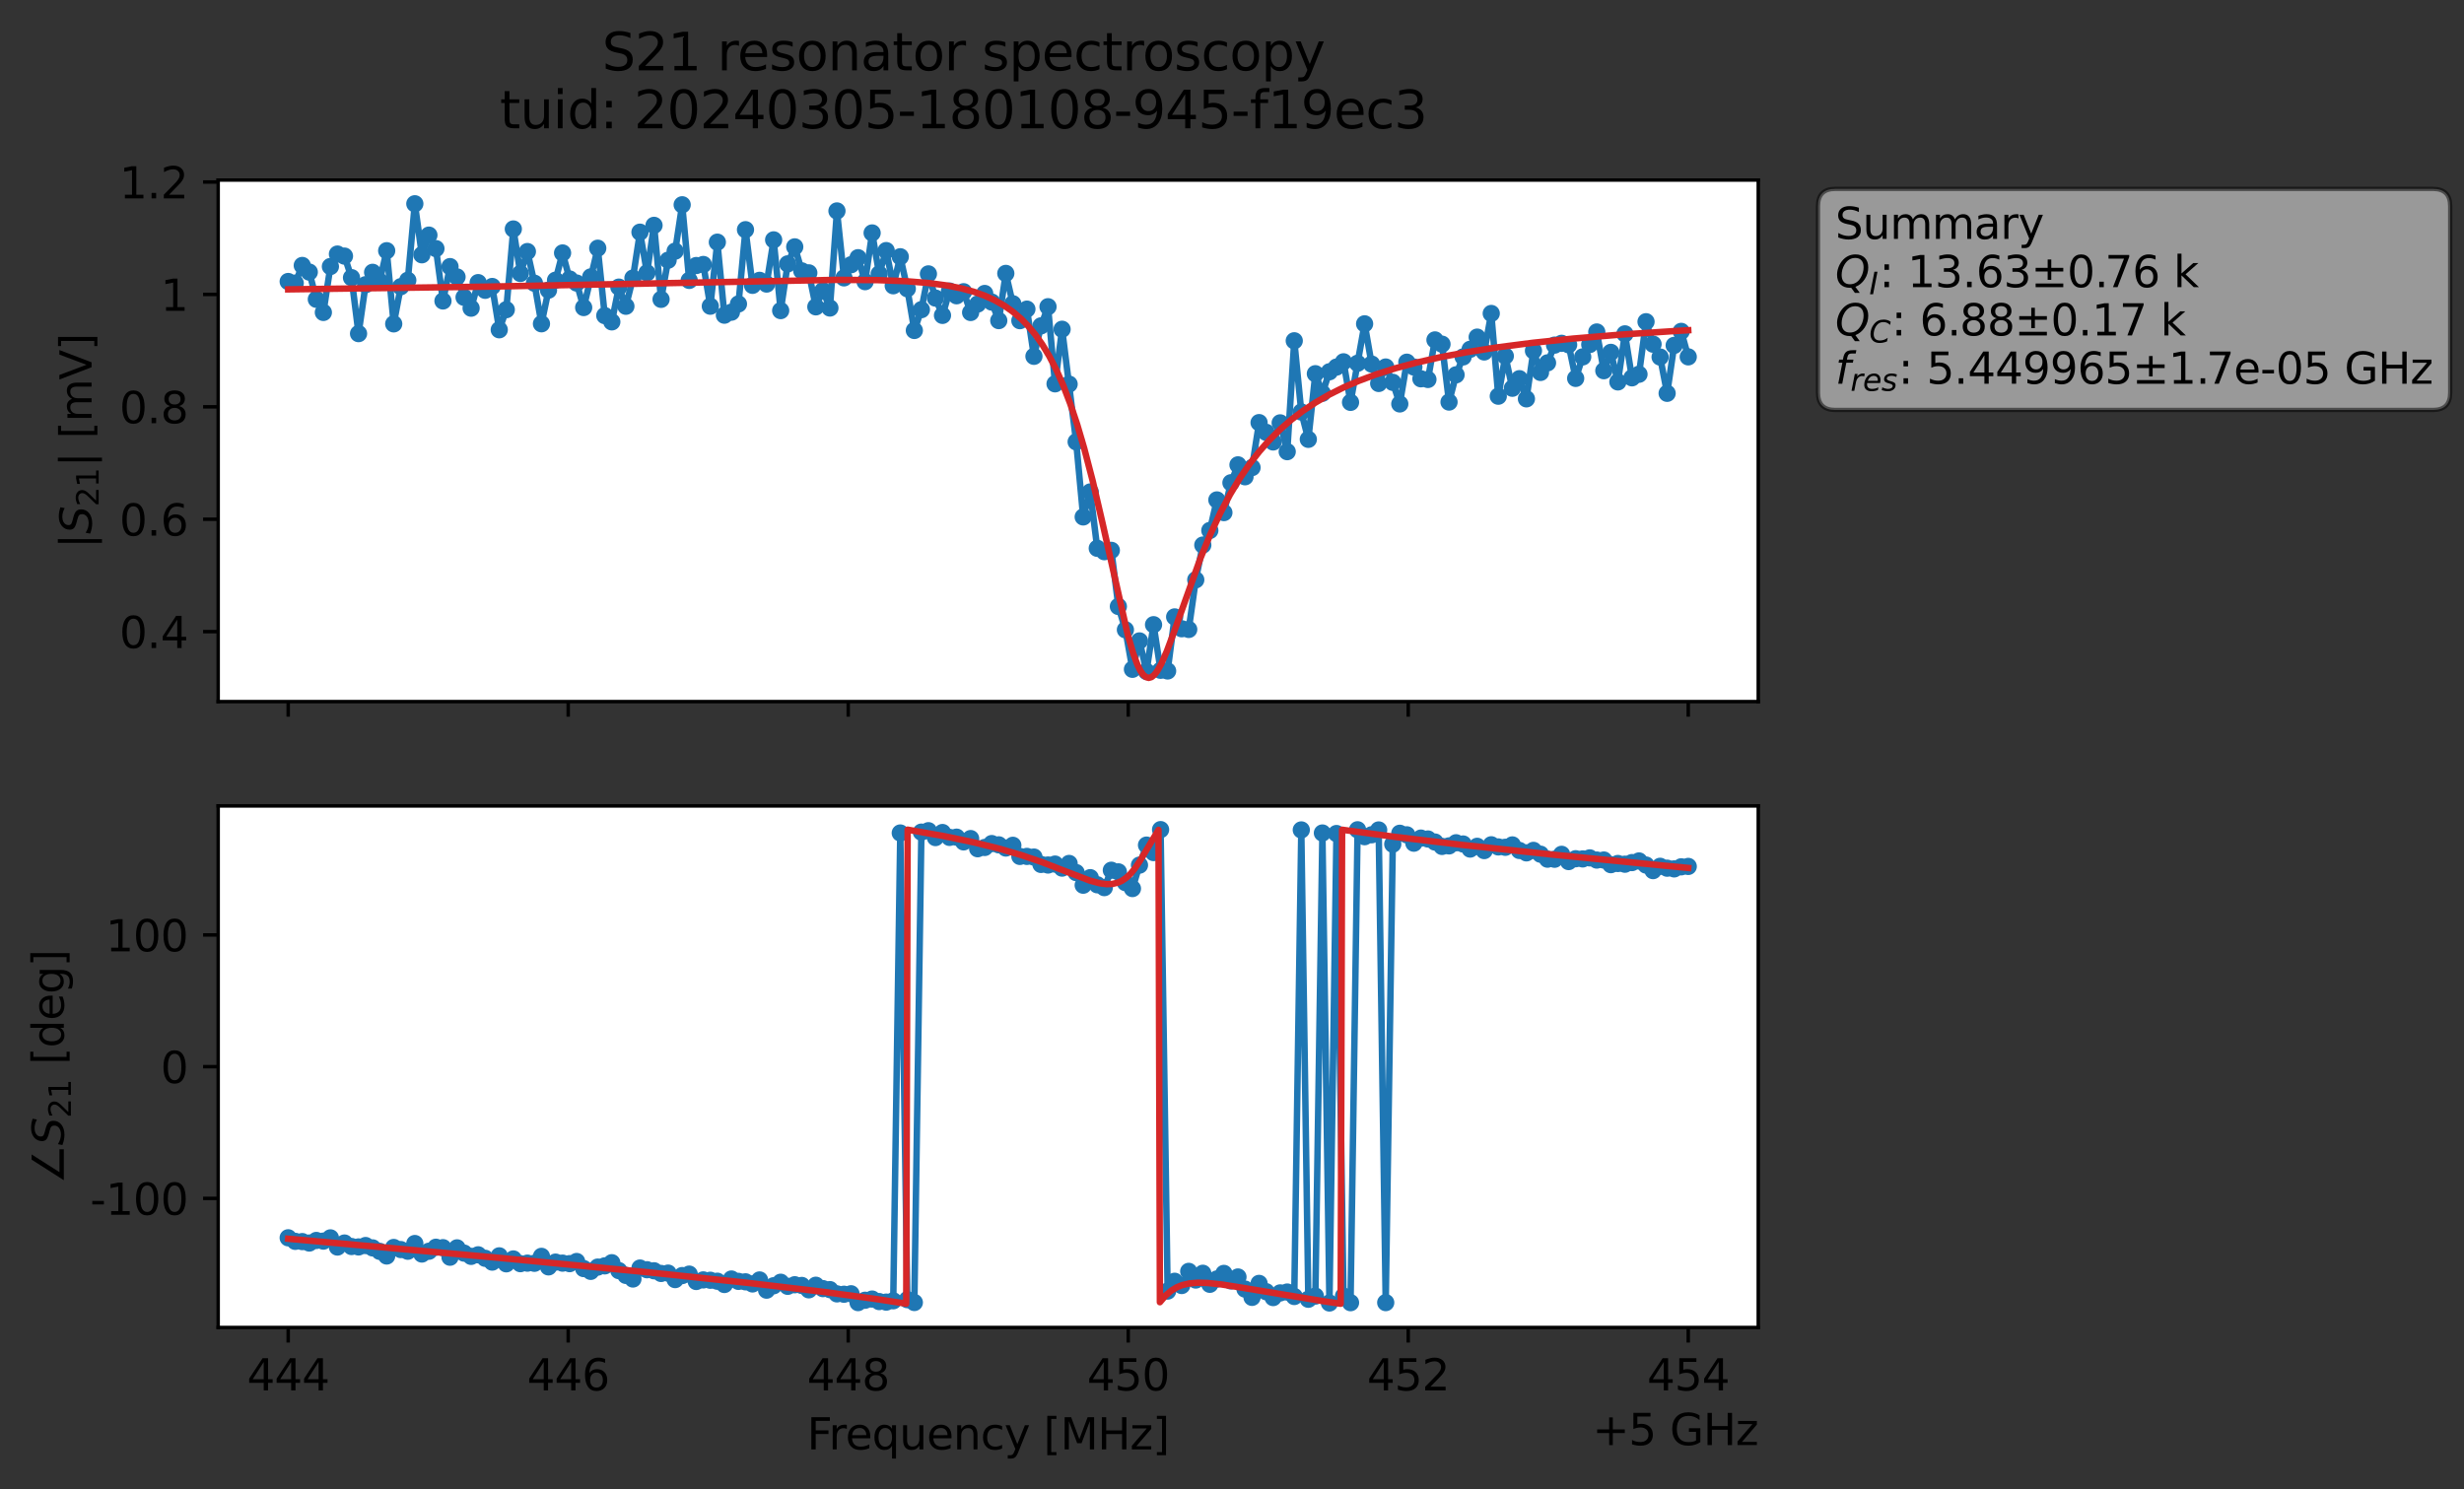 <?xml version="1.0" encoding="utf-8" standalone="no"?>
<!DOCTYPE svg PUBLIC "-//W3C//DTD SVG 1.1//EN"
  "http://www.w3.org/Graphics/SVG/1.1/DTD/svg11.dtd">
<svg xmlns:xlink="http://www.w3.org/1999/xlink" width="571.371pt" height="345.428pt" viewBox="0 0 571.371 345.428" xmlns="http://www.w3.org/2000/svg" version="1.1">
 <rect x="0" y="0" width="571.371" height="345.428" fill="#333333" stroke="none"/>
 <defs>
  <style type="text/css">*{stroke-linejoin: round; stroke-linecap: butt}</style>
 </defs>
 <g id="figure_1">
  <g id="patch_1">
   <path d="M 0 345.428 
L 571.371 345.428 
L 571.371 -0 
L 0 -0 
L 0 345.428 
z
" style="fill: none; opacity: 0"/>
  </g>
  <g id="axes_1">
   <g id="patch_2">
    <path d="M 50.595 162.72 
L 407.715 162.72 
L 407.715 41.76 
L 50.595 41.76 
z
" style="fill: #ffffff"/>
   </g>
   <g id="matplotlib.axis_1">
    <g id="xtick_1">
     <g id="line2d_1">
      <defs>
       <path id="m1508744eb6" d="M 0 0 
L 0 3.5 
" style="stroke: #000000; stroke-width: 0.8"/>
      </defs>
      <g>
       <use xlink:href="#m1508744eb6" x="66.828" y="162.72" style="stroke: #000000; stroke-width: 0.8"/>
      </g>
     </g>
    </g>
    <g id="xtick_2">
     <g id="line2d_2">
      <g>
       <use xlink:href="#m1508744eb6" x="131.759" y="162.72" style="stroke: #000000; stroke-width: 0.8"/>
      </g>
     </g>
    </g>
    <g id="xtick_3">
     <g id="line2d_3">
      <g>
       <use xlink:href="#m1508744eb6" x="196.69" y="162.72" style="stroke: #000000; stroke-width: 0.8"/>
      </g>
     </g>
    </g>
    <g id="xtick_4">
     <g id="line2d_4">
      <g>
       <use xlink:href="#m1508744eb6" x="261.621" y="162.72" style="stroke: #000000; stroke-width: 0.8"/>
      </g>
     </g>
    </g>
    <g id="xtick_5">
     <g id="line2d_5">
      <g>
       <use xlink:href="#m1508744eb6" x="326.552" y="162.72" style="stroke: #000000; stroke-width: 0.8"/>
      </g>
     </g>
    </g>
    <g id="xtick_6">
     <g id="line2d_6">
      <g>
       <use xlink:href="#m1508744eb6" x="391.483" y="162.72" style="stroke: #000000; stroke-width: 0.8"/>
      </g>
     </g>
    </g>
   </g>
   <g id="matplotlib.axis_2">
    <g id="ytick_1">
     <g id="line2d_7">
      <defs>
       <path id="m6f72656370" d="M 0 0 
L -3.5 0 
" style="stroke: #000000; stroke-width: 0.8"/>
      </defs>
      <g>
       <use xlink:href="#m6f72656370" x="50.595" y="146.491" style="stroke: #000000; stroke-width: 0.8"/>
      </g>
     </g>
     <g id="text_1">
      <!-- 0.4 -->
      <g transform="translate(27.692 150.29) scale(0.1 -0.1)">
       <defs>
        <path id="DejaVuSans-30" d="M 2034 4250 
Q 1547 4250 1301 3770 
Q 1056 3291 1056 2328 
Q 1056 1369 1301 889 
Q 1547 409 2034 409 
Q 2525 409 2770 889 
Q 3016 1369 3016 2328 
Q 3016 3291 2770 3770 
Q 2525 4250 2034 4250 
z
M 2034 4750 
Q 2819 4750 3233 4129 
Q 3647 3509 3647 2328 
Q 3647 1150 3233 529 
Q 2819 -91 2034 -91 
Q 1250 -91 836 529 
Q 422 1150 422 2328 
Q 422 3509 836 4129 
Q 1250 4750 2034 4750 
z
" transform="scale(0.016)"/>
        <path id="DejaVuSans-2e" d="M 684 794 
L 1344 794 
L 1344 0 
L 684 0 
L 684 794 
z
" transform="scale(0.016)"/>
        <path id="DejaVuSans-34" d="M 2419 4116 
L 825 1625 
L 2419 1625 
L 2419 4116 
z
M 2253 4666 
L 3047 4666 
L 3047 1625 
L 3713 1625 
L 3713 1100 
L 3047 1100 
L 3047 0 
L 2419 0 
L 2419 1100 
L 313 1100 
L 313 1709 
L 2253 4666 
z
" transform="scale(0.016)"/>
       </defs>
       <use xlink:href="#DejaVuSans-30"/>
       <use xlink:href="#DejaVuSans-2e" x="63.623"/>
       <use xlink:href="#DejaVuSans-34" x="95.41"/>
      </g>
     </g>
    </g>
    <g id="ytick_2">
     <g id="line2d_8">
      <g>
       <use xlink:href="#m6f72656370" x="50.595" y="120.421" style="stroke: #000000; stroke-width: 0.8"/>
      </g>
     </g>
     <g id="text_2">
      <!-- 0.6 -->
      <g transform="translate(27.692 124.221) scale(0.1 -0.1)">
       <defs>
        <path id="DejaVuSans-36" d="M 2113 2584 
Q 1688 2584 1439 2293 
Q 1191 2003 1191 1497 
Q 1191 994 1439 701 
Q 1688 409 2113 409 
Q 2538 409 2786 701 
Q 3034 994 3034 1497 
Q 3034 2003 2786 2293 
Q 2538 2584 2113 2584 
z
M 3366 4563 
L 3366 3988 
Q 3128 4100 2886 4159 
Q 2644 4219 2406 4219 
Q 1781 4219 1451 3797 
Q 1122 3375 1075 2522 
Q 1259 2794 1537 2939 
Q 1816 3084 2150 3084 
Q 2853 3084 3261 2657 
Q 3669 2231 3669 1497 
Q 3669 778 3244 343 
Q 2819 -91 2113 -91 
Q 1303 -91 875 529 
Q 447 1150 447 2328 
Q 447 3434 972 4092 
Q 1497 4750 2381 4750 
Q 2619 4750 2861 4703 
Q 3103 4656 3366 4563 
z
" transform="scale(0.016)"/>
       </defs>
       <use xlink:href="#DejaVuSans-30"/>
       <use xlink:href="#DejaVuSans-2e" x="63.623"/>
       <use xlink:href="#DejaVuSans-36" x="95.41"/>
      </g>
     </g>
    </g>
    <g id="ytick_3">
     <g id="line2d_9">
      <g>
       <use xlink:href="#m6f72656370" x="50.595" y="94.352" style="stroke: #000000; stroke-width: 0.8"/>
      </g>
     </g>
     <g id="text_3">
      <!-- 0.8 -->
      <g transform="translate(27.692 98.151) scale(0.1 -0.1)">
       <defs>
        <path id="DejaVuSans-38" d="M 2034 2216 
Q 1584 2216 1326 1975 
Q 1069 1734 1069 1313 
Q 1069 891 1326 650 
Q 1584 409 2034 409 
Q 2484 409 2743 651 
Q 3003 894 3003 1313 
Q 3003 1734 2745 1975 
Q 2488 2216 2034 2216 
z
M 1403 2484 
Q 997 2584 770 2862 
Q 544 3141 544 3541 
Q 544 4100 942 4425 
Q 1341 4750 2034 4750 
Q 2731 4750 3128 4425 
Q 3525 4100 3525 3541 
Q 3525 3141 3298 2862 
Q 3072 2584 2669 2484 
Q 3125 2378 3379 2068 
Q 3634 1759 3634 1313 
Q 3634 634 3220 271 
Q 2806 -91 2034 -91 
Q 1263 -91 848 271 
Q 434 634 434 1313 
Q 434 1759 690 2068 
Q 947 2378 1403 2484 
z
M 1172 3481 
Q 1172 3119 1398 2916 
Q 1625 2713 2034 2713 
Q 2441 2713 2670 2916 
Q 2900 3119 2900 3481 
Q 2900 3844 2670 4047 
Q 2441 4250 2034 4250 
Q 1625 4250 1398 4047 
Q 1172 3844 1172 3481 
z
" transform="scale(0.016)"/>
       </defs>
       <use xlink:href="#DejaVuSans-30"/>
       <use xlink:href="#DejaVuSans-2e" x="63.623"/>
       <use xlink:href="#DejaVuSans-38" x="95.41"/>
      </g>
     </g>
    </g>
    <g id="ytick_4">
     <g id="line2d_10">
      <g>
       <use xlink:href="#m6f72656370" x="50.595" y="68.282" style="stroke: #000000; stroke-width: 0.8"/>
      </g>
     </g>
     <g id="text_4">
      <!-- 1 -->
      <g transform="translate(37.233 72.081) scale(0.1 -0.1)">
       <defs>
        <path id="DejaVuSans-31" d="M 794 531 
L 1825 531 
L 1825 4091 
L 703 3866 
L 703 4441 
L 1819 4666 
L 2450 4666 
L 2450 531 
L 3481 531 
L 3481 0 
L 794 0 
L 794 531 
z
" transform="scale(0.016)"/>
       </defs>
       <use xlink:href="#DejaVuSans-31"/>
      </g>
     </g>
    </g>
    <g id="ytick_5">
     <g id="line2d_11">
      <g>
       <use xlink:href="#m6f72656370" x="50.595" y="42.212" style="stroke: #000000; stroke-width: 0.8"/>
      </g>
     </g>
     <g id="text_5">
      <!-- 1.2 -->
      <g transform="translate(27.692 46.011) scale(0.1 -0.1)">
       <defs>
        <path id="DejaVuSans-32" d="M 1228 531 
L 3431 531 
L 3431 0 
L 469 0 
L 469 531 
Q 828 903 1448 1529 
Q 2069 2156 2228 2338 
Q 2531 2678 2651 2914 
Q 2772 3150 2772 3378 
Q 2772 3750 2511 3984 
Q 2250 4219 1831 4219 
Q 1534 4219 1204 4116 
Q 875 4013 500 3803 
L 500 4441 
Q 881 4594 1212 4672 
Q 1544 4750 1819 4750 
Q 2544 4750 2975 4387 
Q 3406 4025 3406 3419 
Q 3406 3131 3298 2873 
Q 3191 2616 2906 2266 
Q 2828 2175 2409 1742 
Q 1991 1309 1228 531 
z
" transform="scale(0.016)"/>
       </defs>
       <use xlink:href="#DejaVuSans-31"/>
       <use xlink:href="#DejaVuSans-2e" x="63.623"/>
       <use xlink:href="#DejaVuSans-32" x="95.41"/>
      </g>
     </g>
    </g>
    <g id="text_6">
     <!-- $|S_{21}|$ [mV] -->
     <g transform="translate(21.292 127.19) rotate(-90) scale(0.1 -0.1)">
      <defs>
       <path id="DejaVuSans-7c" d="M 1344 4891 
L 1344 -1509 
L 813 -1509 
L 813 4891 
L 1344 4891 
z
" transform="scale(0.016)"/>
       <path id="DejaVuSans-Oblique-53" d="M 3859 4513 
L 3738 3897 
Q 3422 4066 3111 4152 
Q 2800 4238 2509 4238 
Q 1944 4238 1609 3991 
Q 1275 3744 1275 3334 
Q 1275 3109 1398 2989 
Q 1522 2869 2034 2731 
L 2413 2638 
Q 3053 2472 3303 2217 
Q 3553 1963 3553 1503 
Q 3553 797 2998 353 
Q 2444 -91 1538 -91 
Q 1166 -91 791 -17 
Q 416 56 38 206 
L 166 856 
Q 513 641 861 531 
Q 1209 422 1556 422 
Q 2147 422 2503 684 
Q 2859 947 2859 1369 
Q 2859 1650 2717 1795 
Q 2575 1941 2106 2059 
L 1728 2156 
Q 1081 2325 845 2545 
Q 609 2766 609 3163 
Q 609 3859 1145 4304 
Q 1681 4750 2541 4750 
Q 2875 4750 3203 4690 
Q 3531 4631 3859 4513 
z
" transform="scale(0.016)"/>
       <path id="DejaVuSans-20" transform="scale(0.016)"/>
       <path id="DejaVuSans-5b" d="M 550 4863 
L 1875 4863 
L 1875 4416 
L 1125 4416 
L 1125 -397 
L 1875 -397 
L 1875 -844 
L 550 -844 
L 550 4863 
z
" transform="scale(0.016)"/>
       <path id="DejaVuSans-6d" d="M 3328 2828 
Q 3544 3216 3844 3400 
Q 4144 3584 4550 3584 
Q 5097 3584 5394 3201 
Q 5691 2819 5691 2113 
L 5691 0 
L 5113 0 
L 5113 2094 
Q 5113 2597 4934 2840 
Q 4756 3084 4391 3084 
Q 3944 3084 3684 2787 
Q 3425 2491 3425 1978 
L 3425 0 
L 2847 0 
L 2847 2094 
Q 2847 2600 2669 2842 
Q 2491 3084 2119 3084 
Q 1678 3084 1418 2786 
Q 1159 2488 1159 1978 
L 1159 0 
L 581 0 
L 581 3500 
L 1159 3500 
L 1159 2956 
Q 1356 3278 1631 3431 
Q 1906 3584 2284 3584 
Q 2666 3584 2933 3390 
Q 3200 3197 3328 2828 
z
" transform="scale(0.016)"/>
       <path id="DejaVuSans-56" d="M 1831 0 
L 50 4666 
L 709 4666 
L 2188 738 
L 3669 4666 
L 4325 4666 
L 2547 0 
L 1831 0 
z
" transform="scale(0.016)"/>
       <path id="DejaVuSans-5d" d="M 1947 4863 
L 1947 -844 
L 622 -844 
L 622 -397 
L 1369 -397 
L 1369 4416 
L 622 4416 
L 622 4863 
L 1947 4863 
z
" transform="scale(0.016)"/>
      </defs>
      <use xlink:href="#DejaVuSans-7c" transform="translate(0 0.578)"/>
      <use xlink:href="#DejaVuSans-Oblique-53" transform="translate(33.691 0.578)"/>
      <use xlink:href="#DejaVuSans-32" transform="translate(97.168 -15.828) scale(0.7)"/>
      <use xlink:href="#DejaVuSans-31" transform="translate(141.704 -15.828) scale(0.7)"/>
      <use xlink:href="#DejaVuSans-7c" transform="translate(188.975 0.578)"/>
      <use xlink:href="#DejaVuSans-20" transform="translate(222.666 0.578)"/>
      <use xlink:href="#DejaVuSans-5b" transform="translate(254.453 0.578)"/>
      <use xlink:href="#DejaVuSans-6d" transform="translate(293.467 0.578)"/>
      <use xlink:href="#DejaVuSans-56" transform="translate(390.879 0.578)"/>
      <use xlink:href="#DejaVuSans-5d" transform="translate(459.287 0.578)"/>
     </g>
    </g>
   </g>
   <g id="line2d_12">
    <path d="M 66.828 65.287 
L 68.459 65.666 
L 70.091 61.568 
L 71.722 63.107 
L 73.354 69.413 
L 74.985 72.462 
L 76.617 61.812 
L 78.248 58.924 
L 79.879 59.398 
L 81.511 64.396 
L 83.142 77.376 
L 84.774 66.031 
L 86.405 63.159 
L 88.037 65.223 
L 89.668 58.148 
L 91.299 75.114 
L 92.931 66.49 
L 94.562 65.004 
L 96.194 47.258 
L 97.825 59.089 
L 99.457 54.531 
L 101.088 57.662 
L 102.719 69.801 
L 104.351 61.833 
L 105.982 64.225 
L 107.614 68.954 
L 109.245 71.474 
L 110.877 65.55 
L 112.508 67.329 
L 114.14 66.445 
L 115.771 76.484 
L 117.402 71.82 
L 119.034 53.108 
L 120.665 63.423 
L 122.297 58.343 
L 123.928 65.688 
L 125.56 75.093 
L 127.191 67.292 
L 128.822 64.989 
L 130.454 58.668 
L 132.085 64.704 
L 133.717 65.647 
L 135.348 71.328 
L 138.611 57.568 
L 140.242 73.2 
L 141.874 74.649 
L 143.505 66.591 
L 145.137 71.028 
L 146.768 64.493 
L 148.4 53.848 
L 150.031 63.277 
L 151.662 52.266 
L 153.294 69.425 
L 154.925 60.35 
L 156.557 58.245 
L 158.188 47.495 
L 159.82 65.036 
L 161.451 61.583 
L 163.082 61.341 
L 164.714 71.016 
L 166.345 56.165 
L 167.977 73.099 
L 169.608 72.403 
L 171.24 70.495 
L 172.871 53.272 
L 174.502 66.176 
L 176.134 65.019 
L 177.765 65.878 
L 179.397 55.632 
L 181.028 72.037 
L 182.66 61.196 
L 184.291 57.254 
L 185.922 62.824 
L 187.554 63.284 
L 189.185 71.162 
L 190.817 67.39 
L 192.448 71.437 
L 194.08 48.923 
L 195.711 64.445 
L 197.342 61.402 
L 198.974 59.767 
L 200.605 65.326 
L 202.237 54.027 
L 203.868 63.539 
L 205.5 58.118 
L 207.131 66.276 
L 208.762 59.549 
L 210.394 66.967 
L 212.025 76.644 
L 213.657 71.818 
L 215.288 63.525 
L 216.92 69.13 
L 218.551 73.146 
L 220.182 67.496 
L 221.814 68.596 
L 223.445 67.659 
L 225.077 72.475 
L 226.708 70.514 
L 228.34 68.064 
L 229.971 70.057 
L 231.602 74.357 
L 233.234 63.411 
L 234.865 70.447 
L 236.497 74.37 
L 238.128 71.697 
L 239.76 82.64 
L 241.391 75.577 
L 243.022 71.135 
L 244.654 89.02 
L 246.285 76.364 
L 249.548 102.473 
L 251.18 119.888 
L 252.811 114.097 
L 254.442 127.165 
L 256.074 127.952 
L 257.705 127.639 
L 259.337 140.655 
L 260.968 146.066 
L 262.6 155.231 
L 264.231 148.645 
L 265.862 155.732 
L 267.494 144.883 
L 269.125 155.456 
L 270.757 155.614 
L 272.388 143.076 
L 274.02 145.821 
L 275.651 145.983 
L 277.282 134.472 
L 278.914 126.413 
L 280.545 123.029 
L 282.177 115.946 
L 283.808 118.885 
L 285.44 111.964 
L 287.071 107.812 
L 288.703 110.576 
L 290.334 108.445 
L 291.965 98.015 
L 295.228 102.499 
L 296.86 98.075 
L 298.491 104.751 
L 300.123 79.038 
L 301.754 95.553 
L 303.385 101.895 
L 305.017 86.672 
L 306.648 91.21 
L 308.28 86.221 
L 311.543 83.915 
L 313.174 93.318 
L 316.437 75.104 
L 318.068 84.441 
L 319.7 88.935 
L 321.331 85.119 
L 322.963 88.67 
L 324.594 93.682 
L 326.225 84.003 
L 327.857 85.122 
L 329.488 87.85 
L 331.12 88.008 
L 332.751 78.838 
L 334.383 79.824 
L 336.014 93.248 
L 337.645 86.928 
L 339.277 82.778 
L 340.908 81.012 
L 342.54 78.187 
L 344.171 81.627 
L 345.803 72.7 
L 347.434 91.889 
L 349.065 82.575 
L 350.697 90.046 
L 352.328 87.828 
L 353.96 92.502 
L 355.591 81.35 
L 357.223 86.379 
L 358.854 84.156 
L 360.485 80.042 
L 362.117 79.625 
L 363.748 79.965 
L 365.38 87.759 
L 367.011 82.77 
L 370.274 76.997 
L 371.905 85.976 
L 373.537 81.723 
L 375.168 88.576 
L 376.8 77.432 
L 378.431 87.626 
L 380.063 86.801 
L 381.694 74.616 
L 383.325 79.823 
L 384.957 82.807 
L 386.588 91.218 
L 388.22 80.106 
L 389.851 76.857 
L 391.483 82.764 
L 391.483 82.764 
" clip-path="url(#pca0d879b0a)" style="fill: none; stroke: #1f77b4; stroke-width: 1.5; stroke-linecap: square"/>
    <defs>
     <path id="m1363ffe624" d="M 0 1.5 
C 0.398 1.5 0.779 1.342 1.061 1.061 
C 1.342 0.779 1.5 0.398 1.5 0 
C 1.5 -0.398 1.342 -0.779 1.061 -1.061 
C 0.779 -1.342 0.398 -1.5 0 -1.5 
C -0.398 -1.5 -0.779 -1.342 -1.061 -1.061 
C -1.342 -0.779 -1.5 -0.398 -1.5 0 
C -1.5 0.398 -1.342 0.779 -1.061 1.061 
C -0.779 1.342 -0.398 1.5 0 1.5 
z
" style="stroke: #1f77b4"/>
    </defs>
    <g clip-path="url(#pca0d879b0a)">
     <use xlink:href="#m1363ffe624" x="66.828" y="65.287" style="fill: #1f77b4; stroke: #1f77b4"/>
     <use xlink:href="#m1363ffe624" x="68.459" y="65.666" style="fill: #1f77b4; stroke: #1f77b4"/>
     <use xlink:href="#m1363ffe624" x="70.091" y="61.568" style="fill: #1f77b4; stroke: #1f77b4"/>
     <use xlink:href="#m1363ffe624" x="71.722" y="63.107" style="fill: #1f77b4; stroke: #1f77b4"/>
     <use xlink:href="#m1363ffe624" x="73.354" y="69.413" style="fill: #1f77b4; stroke: #1f77b4"/>
     <use xlink:href="#m1363ffe624" x="74.985" y="72.462" style="fill: #1f77b4; stroke: #1f77b4"/>
     <use xlink:href="#m1363ffe624" x="76.617" y="61.812" style="fill: #1f77b4; stroke: #1f77b4"/>
     <use xlink:href="#m1363ffe624" x="78.248" y="58.924" style="fill: #1f77b4; stroke: #1f77b4"/>
     <use xlink:href="#m1363ffe624" x="79.879" y="59.398" style="fill: #1f77b4; stroke: #1f77b4"/>
     <use xlink:href="#m1363ffe624" x="81.511" y="64.396" style="fill: #1f77b4; stroke: #1f77b4"/>
     <use xlink:href="#m1363ffe624" x="83.142" y="77.376" style="fill: #1f77b4; stroke: #1f77b4"/>
     <use xlink:href="#m1363ffe624" x="84.774" y="66.031" style="fill: #1f77b4; stroke: #1f77b4"/>
     <use xlink:href="#m1363ffe624" x="86.405" y="63.159" style="fill: #1f77b4; stroke: #1f77b4"/>
     <use xlink:href="#m1363ffe624" x="88.037" y="65.223" style="fill: #1f77b4; stroke: #1f77b4"/>
     <use xlink:href="#m1363ffe624" x="89.668" y="58.148" style="fill: #1f77b4; stroke: #1f77b4"/>
     <use xlink:href="#m1363ffe624" x="91.299" y="75.114" style="fill: #1f77b4; stroke: #1f77b4"/>
     <use xlink:href="#m1363ffe624" x="92.931" y="66.49" style="fill: #1f77b4; stroke: #1f77b4"/>
     <use xlink:href="#m1363ffe624" x="94.562" y="65.004" style="fill: #1f77b4; stroke: #1f77b4"/>
     <use xlink:href="#m1363ffe624" x="96.194" y="47.258" style="fill: #1f77b4; stroke: #1f77b4"/>
     <use xlink:href="#m1363ffe624" x="97.825" y="59.089" style="fill: #1f77b4; stroke: #1f77b4"/>
     <use xlink:href="#m1363ffe624" x="99.457" y="54.531" style="fill: #1f77b4; stroke: #1f77b4"/>
     <use xlink:href="#m1363ffe624" x="101.088" y="57.662" style="fill: #1f77b4; stroke: #1f77b4"/>
     <use xlink:href="#m1363ffe624" x="102.719" y="69.801" style="fill: #1f77b4; stroke: #1f77b4"/>
     <use xlink:href="#m1363ffe624" x="104.351" y="61.833" style="fill: #1f77b4; stroke: #1f77b4"/>
     <use xlink:href="#m1363ffe624" x="105.982" y="64.225" style="fill: #1f77b4; stroke: #1f77b4"/>
     <use xlink:href="#m1363ffe624" x="107.614" y="68.954" style="fill: #1f77b4; stroke: #1f77b4"/>
     <use xlink:href="#m1363ffe624" x="109.245" y="71.474" style="fill: #1f77b4; stroke: #1f77b4"/>
     <use xlink:href="#m1363ffe624" x="110.877" y="65.55" style="fill: #1f77b4; stroke: #1f77b4"/>
     <use xlink:href="#m1363ffe624" x="112.508" y="67.329" style="fill: #1f77b4; stroke: #1f77b4"/>
     <use xlink:href="#m1363ffe624" x="114.14" y="66.445" style="fill: #1f77b4; stroke: #1f77b4"/>
     <use xlink:href="#m1363ffe624" x="115.771" y="76.484" style="fill: #1f77b4; stroke: #1f77b4"/>
     <use xlink:href="#m1363ffe624" x="117.402" y="71.82" style="fill: #1f77b4; stroke: #1f77b4"/>
     <use xlink:href="#m1363ffe624" x="119.034" y="53.108" style="fill: #1f77b4; stroke: #1f77b4"/>
     <use xlink:href="#m1363ffe624" x="120.665" y="63.423" style="fill: #1f77b4; stroke: #1f77b4"/>
     <use xlink:href="#m1363ffe624" x="122.297" y="58.343" style="fill: #1f77b4; stroke: #1f77b4"/>
     <use xlink:href="#m1363ffe624" x="123.928" y="65.688" style="fill: #1f77b4; stroke: #1f77b4"/>
     <use xlink:href="#m1363ffe624" x="125.56" y="75.093" style="fill: #1f77b4; stroke: #1f77b4"/>
     <use xlink:href="#m1363ffe624" x="127.191" y="67.292" style="fill: #1f77b4; stroke: #1f77b4"/>
     <use xlink:href="#m1363ffe624" x="128.822" y="64.989" style="fill: #1f77b4; stroke: #1f77b4"/>
     <use xlink:href="#m1363ffe624" x="130.454" y="58.668" style="fill: #1f77b4; stroke: #1f77b4"/>
     <use xlink:href="#m1363ffe624" x="132.085" y="64.704" style="fill: #1f77b4; stroke: #1f77b4"/>
     <use xlink:href="#m1363ffe624" x="133.717" y="65.647" style="fill: #1f77b4; stroke: #1f77b4"/>
     <use xlink:href="#m1363ffe624" x="135.348" y="71.328" style="fill: #1f77b4; stroke: #1f77b4"/>
     <use xlink:href="#m1363ffe624" x="136.98" y="64.224" style="fill: #1f77b4; stroke: #1f77b4"/>
     <use xlink:href="#m1363ffe624" x="138.611" y="57.568" style="fill: #1f77b4; stroke: #1f77b4"/>
     <use xlink:href="#m1363ffe624" x="140.242" y="73.2" style="fill: #1f77b4; stroke: #1f77b4"/>
     <use xlink:href="#m1363ffe624" x="141.874" y="74.649" style="fill: #1f77b4; stroke: #1f77b4"/>
     <use xlink:href="#m1363ffe624" x="143.505" y="66.591" style="fill: #1f77b4; stroke: #1f77b4"/>
     <use xlink:href="#m1363ffe624" x="145.137" y="71.028" style="fill: #1f77b4; stroke: #1f77b4"/>
     <use xlink:href="#m1363ffe624" x="146.768" y="64.493" style="fill: #1f77b4; stroke: #1f77b4"/>
     <use xlink:href="#m1363ffe624" x="148.4" y="53.848" style="fill: #1f77b4; stroke: #1f77b4"/>
     <use xlink:href="#m1363ffe624" x="150.031" y="63.277" style="fill: #1f77b4; stroke: #1f77b4"/>
     <use xlink:href="#m1363ffe624" x="151.662" y="52.266" style="fill: #1f77b4; stroke: #1f77b4"/>
     <use xlink:href="#m1363ffe624" x="153.294" y="69.425" style="fill: #1f77b4; stroke: #1f77b4"/>
     <use xlink:href="#m1363ffe624" x="154.925" y="60.35" style="fill: #1f77b4; stroke: #1f77b4"/>
     <use xlink:href="#m1363ffe624" x="156.557" y="58.245" style="fill: #1f77b4; stroke: #1f77b4"/>
     <use xlink:href="#m1363ffe624" x="158.188" y="47.495" style="fill: #1f77b4; stroke: #1f77b4"/>
     <use xlink:href="#m1363ffe624" x="159.82" y="65.036" style="fill: #1f77b4; stroke: #1f77b4"/>
     <use xlink:href="#m1363ffe624" x="161.451" y="61.583" style="fill: #1f77b4; stroke: #1f77b4"/>
     <use xlink:href="#m1363ffe624" x="163.082" y="61.341" style="fill: #1f77b4; stroke: #1f77b4"/>
     <use xlink:href="#m1363ffe624" x="164.714" y="71.016" style="fill: #1f77b4; stroke: #1f77b4"/>
     <use xlink:href="#m1363ffe624" x="166.345" y="56.165" style="fill: #1f77b4; stroke: #1f77b4"/>
     <use xlink:href="#m1363ffe624" x="167.977" y="73.099" style="fill: #1f77b4; stroke: #1f77b4"/>
     <use xlink:href="#m1363ffe624" x="169.608" y="72.403" style="fill: #1f77b4; stroke: #1f77b4"/>
     <use xlink:href="#m1363ffe624" x="171.24" y="70.495" style="fill: #1f77b4; stroke: #1f77b4"/>
     <use xlink:href="#m1363ffe624" x="172.871" y="53.272" style="fill: #1f77b4; stroke: #1f77b4"/>
     <use xlink:href="#m1363ffe624" x="174.502" y="66.176" style="fill: #1f77b4; stroke: #1f77b4"/>
     <use xlink:href="#m1363ffe624" x="176.134" y="65.019" style="fill: #1f77b4; stroke: #1f77b4"/>
     <use xlink:href="#m1363ffe624" x="177.765" y="65.878" style="fill: #1f77b4; stroke: #1f77b4"/>
     <use xlink:href="#m1363ffe624" x="179.397" y="55.632" style="fill: #1f77b4; stroke: #1f77b4"/>
     <use xlink:href="#m1363ffe624" x="181.028" y="72.037" style="fill: #1f77b4; stroke: #1f77b4"/>
     <use xlink:href="#m1363ffe624" x="182.66" y="61.196" style="fill: #1f77b4; stroke: #1f77b4"/>
     <use xlink:href="#m1363ffe624" x="184.291" y="57.254" style="fill: #1f77b4; stroke: #1f77b4"/>
     <use xlink:href="#m1363ffe624" x="185.922" y="62.824" style="fill: #1f77b4; stroke: #1f77b4"/>
     <use xlink:href="#m1363ffe624" x="187.554" y="63.284" style="fill: #1f77b4; stroke: #1f77b4"/>
     <use xlink:href="#m1363ffe624" x="189.185" y="71.162" style="fill: #1f77b4; stroke: #1f77b4"/>
     <use xlink:href="#m1363ffe624" x="190.817" y="67.39" style="fill: #1f77b4; stroke: #1f77b4"/>
     <use xlink:href="#m1363ffe624" x="192.448" y="71.437" style="fill: #1f77b4; stroke: #1f77b4"/>
     <use xlink:href="#m1363ffe624" x="194.08" y="48.923" style="fill: #1f77b4; stroke: #1f77b4"/>
     <use xlink:href="#m1363ffe624" x="195.711" y="64.445" style="fill: #1f77b4; stroke: #1f77b4"/>
     <use xlink:href="#m1363ffe624" x="197.342" y="61.402" style="fill: #1f77b4; stroke: #1f77b4"/>
     <use xlink:href="#m1363ffe624" x="198.974" y="59.767" style="fill: #1f77b4; stroke: #1f77b4"/>
     <use xlink:href="#m1363ffe624" x="200.605" y="65.326" style="fill: #1f77b4; stroke: #1f77b4"/>
     <use xlink:href="#m1363ffe624" x="202.237" y="54.027" style="fill: #1f77b4; stroke: #1f77b4"/>
     <use xlink:href="#m1363ffe624" x="203.868" y="63.539" style="fill: #1f77b4; stroke: #1f77b4"/>
     <use xlink:href="#m1363ffe624" x="205.5" y="58.118" style="fill: #1f77b4; stroke: #1f77b4"/>
     <use xlink:href="#m1363ffe624" x="207.131" y="66.276" style="fill: #1f77b4; stroke: #1f77b4"/>
     <use xlink:href="#m1363ffe624" x="208.762" y="59.549" style="fill: #1f77b4; stroke: #1f77b4"/>
     <use xlink:href="#m1363ffe624" x="210.394" y="66.967" style="fill: #1f77b4; stroke: #1f77b4"/>
     <use xlink:href="#m1363ffe624" x="212.025" y="76.644" style="fill: #1f77b4; stroke: #1f77b4"/>
     <use xlink:href="#m1363ffe624" x="213.657" y="71.818" style="fill: #1f77b4; stroke: #1f77b4"/>
     <use xlink:href="#m1363ffe624" x="215.288" y="63.525" style="fill: #1f77b4; stroke: #1f77b4"/>
     <use xlink:href="#m1363ffe624" x="216.92" y="69.13" style="fill: #1f77b4; stroke: #1f77b4"/>
     <use xlink:href="#m1363ffe624" x="218.551" y="73.146" style="fill: #1f77b4; stroke: #1f77b4"/>
     <use xlink:href="#m1363ffe624" x="220.182" y="67.496" style="fill: #1f77b4; stroke: #1f77b4"/>
     <use xlink:href="#m1363ffe624" x="221.814" y="68.596" style="fill: #1f77b4; stroke: #1f77b4"/>
     <use xlink:href="#m1363ffe624" x="223.445" y="67.659" style="fill: #1f77b4; stroke: #1f77b4"/>
     <use xlink:href="#m1363ffe624" x="225.077" y="72.475" style="fill: #1f77b4; stroke: #1f77b4"/>
     <use xlink:href="#m1363ffe624" x="226.708" y="70.514" style="fill: #1f77b4; stroke: #1f77b4"/>
     <use xlink:href="#m1363ffe624" x="228.34" y="68.064" style="fill: #1f77b4; stroke: #1f77b4"/>
     <use xlink:href="#m1363ffe624" x="229.971" y="70.057" style="fill: #1f77b4; stroke: #1f77b4"/>
     <use xlink:href="#m1363ffe624" x="231.602" y="74.357" style="fill: #1f77b4; stroke: #1f77b4"/>
     <use xlink:href="#m1363ffe624" x="233.234" y="63.411" style="fill: #1f77b4; stroke: #1f77b4"/>
     <use xlink:href="#m1363ffe624" x="234.865" y="70.447" style="fill: #1f77b4; stroke: #1f77b4"/>
     <use xlink:href="#m1363ffe624" x="236.497" y="74.37" style="fill: #1f77b4; stroke: #1f77b4"/>
     <use xlink:href="#m1363ffe624" x="238.128" y="71.697" style="fill: #1f77b4; stroke: #1f77b4"/>
     <use xlink:href="#m1363ffe624" x="239.76" y="82.64" style="fill: #1f77b4; stroke: #1f77b4"/>
     <use xlink:href="#m1363ffe624" x="241.391" y="75.577" style="fill: #1f77b4; stroke: #1f77b4"/>
     <use xlink:href="#m1363ffe624" x="243.022" y="71.135" style="fill: #1f77b4; stroke: #1f77b4"/>
     <use xlink:href="#m1363ffe624" x="244.654" y="89.02" style="fill: #1f77b4; stroke: #1f77b4"/>
     <use xlink:href="#m1363ffe624" x="246.285" y="76.364" style="fill: #1f77b4; stroke: #1f77b4"/>
     <use xlink:href="#m1363ffe624" x="247.917" y="89.09" style="fill: #1f77b4; stroke: #1f77b4"/>
     <use xlink:href="#m1363ffe624" x="249.548" y="102.473" style="fill: #1f77b4; stroke: #1f77b4"/>
     <use xlink:href="#m1363ffe624" x="251.18" y="119.888" style="fill: #1f77b4; stroke: #1f77b4"/>
     <use xlink:href="#m1363ffe624" x="252.811" y="114.097" style="fill: #1f77b4; stroke: #1f77b4"/>
     <use xlink:href="#m1363ffe624" x="254.442" y="127.165" style="fill: #1f77b4; stroke: #1f77b4"/>
     <use xlink:href="#m1363ffe624" x="256.074" y="127.952" style="fill: #1f77b4; stroke: #1f77b4"/>
     <use xlink:href="#m1363ffe624" x="257.705" y="127.639" style="fill: #1f77b4; stroke: #1f77b4"/>
     <use xlink:href="#m1363ffe624" x="259.337" y="140.655" style="fill: #1f77b4; stroke: #1f77b4"/>
     <use xlink:href="#m1363ffe624" x="260.968" y="146.066" style="fill: #1f77b4; stroke: #1f77b4"/>
     <use xlink:href="#m1363ffe624" x="262.6" y="155.231" style="fill: #1f77b4; stroke: #1f77b4"/>
     <use xlink:href="#m1363ffe624" x="264.231" y="148.645" style="fill: #1f77b4; stroke: #1f77b4"/>
     <use xlink:href="#m1363ffe624" x="265.862" y="155.732" style="fill: #1f77b4; stroke: #1f77b4"/>
     <use xlink:href="#m1363ffe624" x="267.494" y="144.883" style="fill: #1f77b4; stroke: #1f77b4"/>
     <use xlink:href="#m1363ffe624" x="269.125" y="155.456" style="fill: #1f77b4; stroke: #1f77b4"/>
     <use xlink:href="#m1363ffe624" x="270.757" y="155.614" style="fill: #1f77b4; stroke: #1f77b4"/>
     <use xlink:href="#m1363ffe624" x="272.388" y="143.076" style="fill: #1f77b4; stroke: #1f77b4"/>
     <use xlink:href="#m1363ffe624" x="274.02" y="145.821" style="fill: #1f77b4; stroke: #1f77b4"/>
     <use xlink:href="#m1363ffe624" x="275.651" y="145.983" style="fill: #1f77b4; stroke: #1f77b4"/>
     <use xlink:href="#m1363ffe624" x="277.282" y="134.472" style="fill: #1f77b4; stroke: #1f77b4"/>
     <use xlink:href="#m1363ffe624" x="278.914" y="126.413" style="fill: #1f77b4; stroke: #1f77b4"/>
     <use xlink:href="#m1363ffe624" x="280.545" y="123.029" style="fill: #1f77b4; stroke: #1f77b4"/>
     <use xlink:href="#m1363ffe624" x="282.177" y="115.946" style="fill: #1f77b4; stroke: #1f77b4"/>
     <use xlink:href="#m1363ffe624" x="283.808" y="118.885" style="fill: #1f77b4; stroke: #1f77b4"/>
     <use xlink:href="#m1363ffe624" x="285.44" y="111.964" style="fill: #1f77b4; stroke: #1f77b4"/>
     <use xlink:href="#m1363ffe624" x="287.071" y="107.812" style="fill: #1f77b4; stroke: #1f77b4"/>
     <use xlink:href="#m1363ffe624" x="288.703" y="110.576" style="fill: #1f77b4; stroke: #1f77b4"/>
     <use xlink:href="#m1363ffe624" x="290.334" y="108.445" style="fill: #1f77b4; stroke: #1f77b4"/>
     <use xlink:href="#m1363ffe624" x="291.965" y="98.015" style="fill: #1f77b4; stroke: #1f77b4"/>
     <use xlink:href="#m1363ffe624" x="293.597" y="100.266" style="fill: #1f77b4; stroke: #1f77b4"/>
     <use xlink:href="#m1363ffe624" x="295.228" y="102.499" style="fill: #1f77b4; stroke: #1f77b4"/>
     <use xlink:href="#m1363ffe624" x="296.86" y="98.075" style="fill: #1f77b4; stroke: #1f77b4"/>
     <use xlink:href="#m1363ffe624" x="298.491" y="104.751" style="fill: #1f77b4; stroke: #1f77b4"/>
     <use xlink:href="#m1363ffe624" x="300.123" y="79.038" style="fill: #1f77b4; stroke: #1f77b4"/>
     <use xlink:href="#m1363ffe624" x="301.754" y="95.553" style="fill: #1f77b4; stroke: #1f77b4"/>
     <use xlink:href="#m1363ffe624" x="303.385" y="101.895" style="fill: #1f77b4; stroke: #1f77b4"/>
     <use xlink:href="#m1363ffe624" x="305.017" y="86.672" style="fill: #1f77b4; stroke: #1f77b4"/>
     <use xlink:href="#m1363ffe624" x="306.648" y="91.21" style="fill: #1f77b4; stroke: #1f77b4"/>
     <use xlink:href="#m1363ffe624" x="308.28" y="86.221" style="fill: #1f77b4; stroke: #1f77b4"/>
     <use xlink:href="#m1363ffe624" x="309.911" y="85.134" style="fill: #1f77b4; stroke: #1f77b4"/>
     <use xlink:href="#m1363ffe624" x="311.543" y="83.915" style="fill: #1f77b4; stroke: #1f77b4"/>
     <use xlink:href="#m1363ffe624" x="313.174" y="93.318" style="fill: #1f77b4; stroke: #1f77b4"/>
     <use xlink:href="#m1363ffe624" x="314.805" y="84.252" style="fill: #1f77b4; stroke: #1f77b4"/>
     <use xlink:href="#m1363ffe624" x="316.437" y="75.104" style="fill: #1f77b4; stroke: #1f77b4"/>
     <use xlink:href="#m1363ffe624" x="318.068" y="84.441" style="fill: #1f77b4; stroke: #1f77b4"/>
     <use xlink:href="#m1363ffe624" x="319.7" y="88.935" style="fill: #1f77b4; stroke: #1f77b4"/>
     <use xlink:href="#m1363ffe624" x="321.331" y="85.119" style="fill: #1f77b4; stroke: #1f77b4"/>
     <use xlink:href="#m1363ffe624" x="322.963" y="88.67" style="fill: #1f77b4; stroke: #1f77b4"/>
     <use xlink:href="#m1363ffe624" x="324.594" y="93.682" style="fill: #1f77b4; stroke: #1f77b4"/>
     <use xlink:href="#m1363ffe624" x="326.225" y="84.003" style="fill: #1f77b4; stroke: #1f77b4"/>
     <use xlink:href="#m1363ffe624" x="327.857" y="85.122" style="fill: #1f77b4; stroke: #1f77b4"/>
     <use xlink:href="#m1363ffe624" x="329.488" y="87.85" style="fill: #1f77b4; stroke: #1f77b4"/>
     <use xlink:href="#m1363ffe624" x="331.12" y="88.008" style="fill: #1f77b4; stroke: #1f77b4"/>
     <use xlink:href="#m1363ffe624" x="332.751" y="78.838" style="fill: #1f77b4; stroke: #1f77b4"/>
     <use xlink:href="#m1363ffe624" x="334.383" y="79.824" style="fill: #1f77b4; stroke: #1f77b4"/>
     <use xlink:href="#m1363ffe624" x="336.014" y="93.248" style="fill: #1f77b4; stroke: #1f77b4"/>
     <use xlink:href="#m1363ffe624" x="337.645" y="86.928" style="fill: #1f77b4; stroke: #1f77b4"/>
     <use xlink:href="#m1363ffe624" x="339.277" y="82.778" style="fill: #1f77b4; stroke: #1f77b4"/>
     <use xlink:href="#m1363ffe624" x="340.908" y="81.012" style="fill: #1f77b4; stroke: #1f77b4"/>
     <use xlink:href="#m1363ffe624" x="342.54" y="78.187" style="fill: #1f77b4; stroke: #1f77b4"/>
     <use xlink:href="#m1363ffe624" x="344.171" y="81.627" style="fill: #1f77b4; stroke: #1f77b4"/>
     <use xlink:href="#m1363ffe624" x="345.803" y="72.7" style="fill: #1f77b4; stroke: #1f77b4"/>
     <use xlink:href="#m1363ffe624" x="347.434" y="91.889" style="fill: #1f77b4; stroke: #1f77b4"/>
     <use xlink:href="#m1363ffe624" x="349.065" y="82.575" style="fill: #1f77b4; stroke: #1f77b4"/>
     <use xlink:href="#m1363ffe624" x="350.697" y="90.046" style="fill: #1f77b4; stroke: #1f77b4"/>
     <use xlink:href="#m1363ffe624" x="352.328" y="87.828" style="fill: #1f77b4; stroke: #1f77b4"/>
     <use xlink:href="#m1363ffe624" x="353.96" y="92.502" style="fill: #1f77b4; stroke: #1f77b4"/>
     <use xlink:href="#m1363ffe624" x="355.591" y="81.35" style="fill: #1f77b4; stroke: #1f77b4"/>
     <use xlink:href="#m1363ffe624" x="357.223" y="86.379" style="fill: #1f77b4; stroke: #1f77b4"/>
     <use xlink:href="#m1363ffe624" x="358.854" y="84.156" style="fill: #1f77b4; stroke: #1f77b4"/>
     <use xlink:href="#m1363ffe624" x="360.485" y="80.042" style="fill: #1f77b4; stroke: #1f77b4"/>
     <use xlink:href="#m1363ffe624" x="362.117" y="79.625" style="fill: #1f77b4; stroke: #1f77b4"/>
     <use xlink:href="#m1363ffe624" x="363.748" y="79.965" style="fill: #1f77b4; stroke: #1f77b4"/>
     <use xlink:href="#m1363ffe624" x="365.38" y="87.759" style="fill: #1f77b4; stroke: #1f77b4"/>
     <use xlink:href="#m1363ffe624" x="367.011" y="82.77" style="fill: #1f77b4; stroke: #1f77b4"/>
     <use xlink:href="#m1363ffe624" x="368.643" y="79.9" style="fill: #1f77b4; stroke: #1f77b4"/>
     <use xlink:href="#m1363ffe624" x="370.274" y="76.997" style="fill: #1f77b4; stroke: #1f77b4"/>
     <use xlink:href="#m1363ffe624" x="371.905" y="85.976" style="fill: #1f77b4; stroke: #1f77b4"/>
     <use xlink:href="#m1363ffe624" x="373.537" y="81.723" style="fill: #1f77b4; stroke: #1f77b4"/>
     <use xlink:href="#m1363ffe624" x="375.168" y="88.576" style="fill: #1f77b4; stroke: #1f77b4"/>
     <use xlink:href="#m1363ffe624" x="376.8" y="77.432" style="fill: #1f77b4; stroke: #1f77b4"/>
     <use xlink:href="#m1363ffe624" x="378.431" y="87.626" style="fill: #1f77b4; stroke: #1f77b4"/>
     <use xlink:href="#m1363ffe624" x="380.063" y="86.801" style="fill: #1f77b4; stroke: #1f77b4"/>
     <use xlink:href="#m1363ffe624" x="381.694" y="74.616" style="fill: #1f77b4; stroke: #1f77b4"/>
     <use xlink:href="#m1363ffe624" x="383.325" y="79.823" style="fill: #1f77b4; stroke: #1f77b4"/>
     <use xlink:href="#m1363ffe624" x="384.957" y="82.807" style="fill: #1f77b4; stroke: #1f77b4"/>
     <use xlink:href="#m1363ffe624" x="386.588" y="91.218" style="fill: #1f77b4; stroke: #1f77b4"/>
     <use xlink:href="#m1363ffe624" x="388.22" y="80.106" style="fill: #1f77b4; stroke: #1f77b4"/>
     <use xlink:href="#m1363ffe624" x="389.851" y="76.857" style="fill: #1f77b4; stroke: #1f77b4"/>
     <use xlink:href="#m1363ffe624" x="391.483" y="82.764" style="fill: #1f77b4; stroke: #1f77b4"/>
    </g>
   </g>
   <g id="line2d_13">
    <path d="M 66.828 67.112 
L 112.325 66.489 
L 151.323 65.735 
L 193.895 64.907 
L 203.319 64.962 
L 210.144 65.219 
L 215.344 65.637 
L 219.568 66.207 
L 222.818 66.851 
L 225.743 67.643 
L 228.343 68.571 
L 230.618 69.605 
L 232.893 70.903 
L 234.842 72.276 
L 236.792 73.946 
L 238.417 75.609 
L 240.042 77.564 
L 241.667 79.861 
L 243.292 82.554 
L 244.917 85.702 
L 246.542 89.367 
L 248.167 93.608 
L 249.792 98.474 
L 251.416 103.995 
L 253.366 111.475 
L 255.641 121.23 
L 261.491 147.15 
L 262.791 151.6 
L 263.766 154.203 
L 264.416 155.52 
L 265.066 156.468 
L 265.716 157.036 
L 266.365 157.222 
L 267.015 157.04 
L 267.665 156.516 
L 268.315 155.688 
L 269.29 153.964 
L 270.59 150.994 
L 272.215 146.632 
L 278.39 129.411 
L 280.665 123.912 
L 282.939 119.023 
L 285.214 114.714 
L 287.489 110.929 
L 289.764 107.606 
L 292.039 104.685 
L 294.314 102.11 
L 296.914 99.53 
L 299.513 97.279 
L 302.113 95.304 
L 305.038 93.36 
L 308.288 91.487 
L 311.538 89.865 
L 315.112 88.319 
L 319.012 86.864 
L 323.562 85.416 
L 328.437 84.102 
L 333.961 82.846 
L 340.136 81.674 
L 347.285 80.55 
L 355.41 79.503 
L 364.834 78.52 
L 375.884 77.597 
L 388.883 76.741 
L 391.483 76.593 
L 391.483 76.593 
" clip-path="url(#pca0d879b0a)" style="fill: none; stroke: #d62728; stroke-width: 1.5; stroke-linecap: square"/>
   </g>
   <g id="patch_3">
    <path d="M 50.595 162.72 
L 50.595 41.76 
" style="fill: none; stroke: #000000; stroke-width: 0.8; stroke-linejoin: miter; stroke-linecap: square"/>
   </g>
   <g id="patch_4">
    <path d="M 407.715 162.72 
L 407.715 41.76 
" style="fill: none; stroke: #000000; stroke-width: 0.8; stroke-linejoin: miter; stroke-linecap: square"/>
   </g>
   <g id="patch_5">
    <path d="M 50.595 162.72 
L 407.715 162.72 
" style="fill: none; stroke: #000000; stroke-width: 0.8; stroke-linejoin: miter; stroke-linecap: square"/>
   </g>
   <g id="patch_6">
    <path d="M 50.595 41.76 
L 407.715 41.76 
" style="fill: none; stroke: #000000; stroke-width: 0.8; stroke-linejoin: miter; stroke-linecap: square"/>
   </g>
   <g id="text_7">
    <g id="patch_7">
     <path d="M 425.571 95.08 
L 564.171 95.08 
Q 568.171 95.08 568.171 91.08 
L 568.171 47.808 
Q 568.171 43.808 564.171 43.808 
L 425.571 43.808 
Q 421.571 43.808 421.571 47.808 
L 421.571 91.08 
Q 421.571 95.08 425.571 95.08 
z
" style="fill: #ffffff; opacity: 0.5; stroke: #000000; stroke-linejoin: miter"/>
    </g>
    <!-- Summary -->
    <g transform="translate(425.571 55.406) scale(0.1 -0.1)">
     <defs>
      <path id="DejaVuSans-53" d="M 3425 4513 
L 3425 3897 
Q 3066 4069 2747 4153 
Q 2428 4238 2131 4238 
Q 1616 4238 1336 4038 
Q 1056 3838 1056 3469 
Q 1056 3159 1242 3001 
Q 1428 2844 1947 2747 
L 2328 2669 
Q 3034 2534 3370 2195 
Q 3706 1856 3706 1288 
Q 3706 609 3251 259 
Q 2797 -91 1919 -91 
Q 1588 -91 1214 -16 
Q 841 59 441 206 
L 441 856 
Q 825 641 1194 531 
Q 1563 422 1919 422 
Q 2459 422 2753 634 
Q 3047 847 3047 1241 
Q 3047 1584 2836 1778 
Q 2625 1972 2144 2069 
L 1759 2144 
Q 1053 2284 737 2584 
Q 422 2884 422 3419 
Q 422 4038 858 4394 
Q 1294 4750 2059 4750 
Q 2388 4750 2728 4690 
Q 3069 4631 3425 4513 
z
" transform="scale(0.016)"/>
      <path id="DejaVuSans-75" d="M 544 1381 
L 544 3500 
L 1119 3500 
L 1119 1403 
Q 1119 906 1312 657 
Q 1506 409 1894 409 
Q 2359 409 2629 706 
Q 2900 1003 2900 1516 
L 2900 3500 
L 3475 3500 
L 3475 0 
L 2900 0 
L 2900 538 
Q 2691 219 2414 64 
Q 2138 -91 1772 -91 
Q 1169 -91 856 284 
Q 544 659 544 1381 
z
M 1991 3584 
L 1991 3584 
z
" transform="scale(0.016)"/>
      <path id="DejaVuSans-61" d="M 2194 1759 
Q 1497 1759 1228 1600 
Q 959 1441 959 1056 
Q 959 750 1161 570 
Q 1363 391 1709 391 
Q 2188 391 2477 730 
Q 2766 1069 2766 1631 
L 2766 1759 
L 2194 1759 
z
M 3341 1997 
L 3341 0 
L 2766 0 
L 2766 531 
Q 2569 213 2275 61 
Q 1981 -91 1556 -91 
Q 1019 -91 701 211 
Q 384 513 384 1019 
Q 384 1609 779 1909 
Q 1175 2209 1959 2209 
L 2766 2209 
L 2766 2266 
Q 2766 2663 2505 2880 
Q 2244 3097 1772 3097 
Q 1472 3097 1187 3025 
Q 903 2953 641 2809 
L 641 3341 
Q 956 3463 1253 3523 
Q 1550 3584 1831 3584 
Q 2591 3584 2966 3190 
Q 3341 2797 3341 1997 
z
" transform="scale(0.016)"/>
      <path id="DejaVuSans-72" d="M 2631 2963 
Q 2534 3019 2420 3045 
Q 2306 3072 2169 3072 
Q 1681 3072 1420 2755 
Q 1159 2438 1159 1844 
L 1159 0 
L 581 0 
L 581 3500 
L 1159 3500 
L 1159 2956 
Q 1341 3275 1631 3429 
Q 1922 3584 2338 3584 
Q 2397 3584 2469 3576 
Q 2541 3569 2628 3553 
L 2631 2963 
z
" transform="scale(0.016)"/>
      <path id="DejaVuSans-79" d="M 2059 -325 
Q 1816 -950 1584 -1140 
Q 1353 -1331 966 -1331 
L 506 -1331 
L 506 -850 
L 844 -850 
Q 1081 -850 1212 -737 
Q 1344 -625 1503 -206 
L 1606 56 
L 191 3500 
L 800 3500 
L 1894 763 
L 2988 3500 
L 3597 3500 
L 2059 -325 
z
" transform="scale(0.016)"/>
     </defs>
     <use xlink:href="#DejaVuSans-53"/>
     <use xlink:href="#DejaVuSans-75" x="63.477"/>
     <use xlink:href="#DejaVuSans-6d" x="126.855"/>
     <use xlink:href="#DejaVuSans-6d" x="224.268"/>
     <use xlink:href="#DejaVuSans-61" x="321.68"/>
     <use xlink:href="#DejaVuSans-72" x="382.959"/>
     <use xlink:href="#DejaVuSans-79" x="424.072"/>
    </g>
    <!-- $Q_I$: 13.63$\pm$0.76 k -->
    <g transform="translate(425.571 66.604) scale(0.1 -0.1)">
     <defs>
      <path id="DejaVuSans-Oblique-51" d="M 2309 -84 
Q 2275 -88 2237 -89 
Q 2200 -91 2125 -91 
Q 1250 -91 756 411 
Q 263 913 263 1797 
Q 263 2319 452 2844 
Q 641 3369 978 3788 
Q 1369 4269 1858 4509 
Q 2347 4750 2938 4750 
Q 3794 4750 4287 4245 
Q 4781 3741 4781 2869 
Q 4781 1928 4265 1147 
Q 3750 366 2919 44 
L 3553 -825 
L 2847 -825 
L 2309 -84 
z
M 2919 4238 
Q 2400 4238 2003 3986 
Q 1606 3734 1313 3219 
Q 1125 2891 1026 2522 
Q 928 2153 928 1778 
Q 928 1128 1239 775 
Q 1550 422 2119 422 
Q 2631 422 3032 676 
Q 3434 931 3719 1434 
Q 3909 1772 4009 2142 
Q 4109 2513 4109 2881 
Q 4109 3528 3796 3883 
Q 3484 4238 2919 4238 
z
" transform="scale(0.016)"/>
      <path id="DejaVuSans-Oblique-49" d="M 1081 4666 
L 1716 4666 
L 806 0 
L 172 0 
L 1081 4666 
z
" transform="scale(0.016)"/>
      <path id="DejaVuSans-3a" d="M 750 794 
L 1409 794 
L 1409 0 
L 750 0 
L 750 794 
z
M 750 3309 
L 1409 3309 
L 1409 2516 
L 750 2516 
L 750 3309 
z
" transform="scale(0.016)"/>
      <path id="DejaVuSans-33" d="M 2597 2516 
Q 3050 2419 3304 2112 
Q 3559 1806 3559 1356 
Q 3559 666 3084 287 
Q 2609 -91 1734 -91 
Q 1441 -91 1130 -33 
Q 819 25 488 141 
L 488 750 
Q 750 597 1062 519 
Q 1375 441 1716 441 
Q 2309 441 2620 675 
Q 2931 909 2931 1356 
Q 2931 1769 2642 2001 
Q 2353 2234 1838 2234 
L 1294 2234 
L 1294 2753 
L 1863 2753 
Q 2328 2753 2575 2939 
Q 2822 3125 2822 3475 
Q 2822 3834 2567 4026 
Q 2313 4219 1838 4219 
Q 1578 4219 1281 4162 
Q 984 4106 628 3988 
L 628 4550 
Q 988 4650 1302 4700 
Q 1616 4750 1894 4750 
Q 2613 4750 3031 4423 
Q 3450 4097 3450 3541 
Q 3450 3153 3228 2886 
Q 3006 2619 2597 2516 
z
" transform="scale(0.016)"/>
      <path id="DejaVuSans-b1" d="M 2944 4013 
L 2944 2803 
L 4684 2803 
L 4684 2272 
L 2944 2272 
L 2944 1063 
L 2419 1063 
L 2419 2272 
L 678 2272 
L 678 2803 
L 2419 2803 
L 2419 4013 
L 2944 4013 
z
M 678 531 
L 4684 531 
L 4684 0 
L 678 0 
L 678 531 
z
" transform="scale(0.016)"/>
      <path id="DejaVuSans-37" d="M 525 4666 
L 3525 4666 
L 3525 4397 
L 1831 0 
L 1172 0 
L 2766 4134 
L 525 4134 
L 525 4666 
z
" transform="scale(0.016)"/>
      <path id="DejaVuSans-6b" d="M 581 4863 
L 1159 4863 
L 1159 1991 
L 2875 3500 
L 3609 3500 
L 1753 1863 
L 3688 0 
L 2938 0 
L 1159 1709 
L 1159 0 
L 581 0 
L 581 4863 
z
" transform="scale(0.016)"/>
     </defs>
     <use xlink:href="#DejaVuSans-Oblique-51" transform="translate(0 0.016)"/>
     <use xlink:href="#DejaVuSans-Oblique-49" transform="translate(78.711 -16.391) scale(0.7)"/>
     <use xlink:href="#DejaVuSans-3a" transform="translate(102.09 0.016)"/>
     <use xlink:href="#DejaVuSans-20" transform="translate(135.781 0.016)"/>
     <use xlink:href="#DejaVuSans-31" transform="translate(167.568 0.016)"/>
     <use xlink:href="#DejaVuSans-33" transform="translate(231.191 0.016)"/>
     <use xlink:href="#DejaVuSans-2e" transform="translate(294.814 0.016)"/>
     <use xlink:href="#DejaVuSans-36" transform="translate(326.602 0.016)"/>
     <use xlink:href="#DejaVuSans-33" transform="translate(390.225 0.016)"/>
     <use xlink:href="#DejaVuSans-b1" transform="translate(453.848 0.016)"/>
     <use xlink:href="#DejaVuSans-30" transform="translate(537.637 0.016)"/>
     <use xlink:href="#DejaVuSans-2e" transform="translate(601.26 0.016)"/>
     <use xlink:href="#DejaVuSans-37" transform="translate(625.297 0.016)"/>
     <use xlink:href="#DejaVuSans-36" transform="translate(688.92 0.016)"/>
     <use xlink:href="#DejaVuSans-20" transform="translate(752.543 0.016)"/>
     <use xlink:href="#DejaVuSans-6b" transform="translate(784.33 0.016)"/>
    </g>
    <!-- $Q_C$: 6.88$\pm$0.17 k -->
    <g transform="translate(425.571 77.802) scale(0.1 -0.1)">
     <defs>
      <path id="DejaVuSans-Oblique-43" d="M 4447 4306 
L 4319 3641 
Q 4019 3944 3683 4091 
Q 3347 4238 2956 4238 
Q 2422 4238 2017 3981 
Q 1613 3725 1319 3200 
Q 1131 2863 1032 2486 
Q 934 2109 934 1728 
Q 934 1091 1264 756 
Q 1594 422 2222 422 
Q 2656 422 3056 561 
Q 3456 700 3834 978 
L 3688 231 
Q 3316 72 2936 -9 
Q 2556 -91 2175 -91 
Q 1278 -91 773 396 
Q 269 884 269 1753 
Q 269 2309 461 2846 
Q 653 3384 1013 3828 
Q 1394 4300 1883 4525 
Q 2372 4750 3022 4750 
Q 3422 4750 3780 4639 
Q 4138 4528 4447 4306 
z
" transform="scale(0.016)"/>
     </defs>
     <use xlink:href="#DejaVuSans-Oblique-51" transform="translate(0 0.016)"/>
     <use xlink:href="#DejaVuSans-Oblique-43" transform="translate(78.711 -16.391) scale(0.7)"/>
     <use xlink:href="#DejaVuSans-3a" transform="translate(130.322 0.016)"/>
     <use xlink:href="#DejaVuSans-20" transform="translate(164.014 0.016)"/>
     <use xlink:href="#DejaVuSans-36" transform="translate(195.801 0.016)"/>
     <use xlink:href="#DejaVuSans-2e" transform="translate(259.424 0.016)"/>
     <use xlink:href="#DejaVuSans-38" transform="translate(288.586 0.016)"/>
     <use xlink:href="#DejaVuSans-38" transform="translate(352.209 0.016)"/>
     <use xlink:href="#DejaVuSans-b1" transform="translate(415.832 0.016)"/>
     <use xlink:href="#DejaVuSans-30" transform="translate(499.621 0.016)"/>
     <use xlink:href="#DejaVuSans-2e" transform="translate(563.244 0.016)"/>
     <use xlink:href="#DejaVuSans-31" transform="translate(595.031 0.016)"/>
     <use xlink:href="#DejaVuSans-37" transform="translate(658.654 0.016)"/>
     <use xlink:href="#DejaVuSans-20" transform="translate(722.277 0.016)"/>
     <use xlink:href="#DejaVuSans-6b" transform="translate(754.064 0.016)"/>
    </g>
    <!-- $f_{res}$: 5.449965$\pm$1.7e-05 GHz -->
    <g transform="translate(425.571 89) scale(0.1 -0.1)">
     <defs>
      <path id="DejaVuSans-Oblique-66" d="M 3059 4863 
L 2969 4384 
L 2419 4384 
Q 2106 4384 1964 4261 
Q 1822 4138 1753 3809 
L 1691 3500 
L 2638 3500 
L 2553 3053 
L 1606 3053 
L 1013 0 
L 434 0 
L 1031 3053 
L 481 3053 
L 563 3500 
L 1113 3500 
L 1159 3744 
Q 1278 4363 1576 4613 
Q 1875 4863 2516 4863 
L 3059 4863 
z
" transform="scale(0.016)"/>
      <path id="DejaVuSans-Oblique-72" d="M 2853 2969 
Q 2766 3016 2653 3041 
Q 2541 3066 2413 3066 
Q 1953 3066 1609 2717 
Q 1266 2369 1153 1784 
L 800 0 
L 225 0 
L 909 3500 
L 1484 3500 
L 1375 2956 
Q 1603 3259 1920 3421 
Q 2238 3584 2597 3584 
Q 2691 3584 2781 3573 
Q 2872 3563 2963 3538 
L 2853 2969 
z
" transform="scale(0.016)"/>
      <path id="DejaVuSans-Oblique-65" d="M 3078 2063 
Q 3088 2113 3092 2166 
Q 3097 2219 3097 2272 
Q 3097 2653 2873 2875 
Q 2650 3097 2266 3097 
Q 1838 3097 1509 2826 
Q 1181 2556 1013 2059 
L 3078 2063 
z
M 3578 1613 
L 903 1613 
Q 884 1494 878 1425 
Q 872 1356 872 1306 
Q 872 872 1139 634 
Q 1406 397 1894 397 
Q 2269 397 2603 481 
Q 2938 566 3225 728 
L 3116 159 
Q 2806 34 2476 -28 
Q 2147 -91 1806 -91 
Q 1078 -91 686 257 
Q 294 606 294 1247 
Q 294 1794 489 2264 
Q 684 2734 1063 3103 
Q 1306 3334 1642 3459 
Q 1978 3584 2356 3584 
Q 2950 3584 3301 3228 
Q 3653 2872 3653 2272 
Q 3653 2128 3634 1964 
Q 3616 1800 3578 1613 
z
" transform="scale(0.016)"/>
      <path id="DejaVuSans-Oblique-73" d="M 3200 3397 
L 3091 2853 
Q 2863 2978 2609 3040 
Q 2356 3103 2088 3103 
Q 1634 3103 1373 2948 
Q 1113 2794 1113 2528 
Q 1113 2219 1719 2053 
Q 1766 2041 1788 2034 
L 1972 1978 
Q 2547 1819 2739 1644 
Q 2931 1469 2931 1166 
Q 2931 609 2489 259 
Q 2047 -91 1331 -91 
Q 1053 -91 747 -37 
Q 441 16 72 128 
L 184 722 
Q 500 559 806 475 
Q 1113 391 1394 391 
Q 1816 391 2080 572 
Q 2344 753 2344 1031 
Q 2344 1331 1650 1516 
L 1591 1531 
L 1394 1581 
Q 956 1697 753 1886 
Q 550 2075 550 2369 
Q 550 2928 970 3256 
Q 1391 3584 2113 3584 
Q 2397 3584 2667 3537 
Q 2938 3491 3200 3397 
z
" transform="scale(0.016)"/>
      <path id="DejaVuSans-35" d="M 691 4666 
L 3169 4666 
L 3169 4134 
L 1269 4134 
L 1269 2991 
Q 1406 3038 1543 3061 
Q 1681 3084 1819 3084 
Q 2600 3084 3056 2656 
Q 3513 2228 3513 1497 
Q 3513 744 3044 326 
Q 2575 -91 1722 -91 
Q 1428 -91 1123 -41 
Q 819 9 494 109 
L 494 744 
Q 775 591 1075 516 
Q 1375 441 1709 441 
Q 2250 441 2565 725 
Q 2881 1009 2881 1497 
Q 2881 1984 2565 2268 
Q 2250 2553 1709 2553 
Q 1456 2553 1204 2497 
Q 953 2441 691 2322 
L 691 4666 
z
" transform="scale(0.016)"/>
      <path id="DejaVuSans-39" d="M 703 97 
L 703 672 
Q 941 559 1184 500 
Q 1428 441 1663 441 
Q 2288 441 2617 861 
Q 2947 1281 2994 2138 
Q 2813 1869 2534 1725 
Q 2256 1581 1919 1581 
Q 1219 1581 811 2004 
Q 403 2428 403 3163 
Q 403 3881 828 4315 
Q 1253 4750 1959 4750 
Q 2769 4750 3195 4129 
Q 3622 3509 3622 2328 
Q 3622 1225 3098 567 
Q 2575 -91 1691 -91 
Q 1453 -91 1209 -44 
Q 966 3 703 97 
z
M 1959 2075 
Q 2384 2075 2632 2365 
Q 2881 2656 2881 3163 
Q 2881 3666 2632 3958 
Q 2384 4250 1959 4250 
Q 1534 4250 1286 3958 
Q 1038 3666 1038 3163 
Q 1038 2656 1286 2365 
Q 1534 2075 1959 2075 
z
" transform="scale(0.016)"/>
      <path id="DejaVuSans-65" d="M 3597 1894 
L 3597 1613 
L 953 1613 
Q 991 1019 1311 708 
Q 1631 397 2203 397 
Q 2534 397 2845 478 
Q 3156 559 3463 722 
L 3463 178 
Q 3153 47 2828 -22 
Q 2503 -91 2169 -91 
Q 1331 -91 842 396 
Q 353 884 353 1716 
Q 353 2575 817 3079 
Q 1281 3584 2069 3584 
Q 2775 3584 3186 3129 
Q 3597 2675 3597 1894 
z
M 3022 2063 
Q 3016 2534 2758 2815 
Q 2500 3097 2075 3097 
Q 1594 3097 1305 2825 
Q 1016 2553 972 2059 
L 3022 2063 
z
" transform="scale(0.016)"/>
      <path id="DejaVuSans-2d" d="M 313 2009 
L 1997 2009 
L 1997 1497 
L 313 1497 
L 313 2009 
z
" transform="scale(0.016)"/>
      <path id="DejaVuSans-47" d="M 3809 666 
L 3809 1919 
L 2778 1919 
L 2778 2438 
L 4434 2438 
L 4434 434 
Q 4069 175 3628 42 
Q 3188 -91 2688 -91 
Q 1594 -91 976 548 
Q 359 1188 359 2328 
Q 359 3472 976 4111 
Q 1594 4750 2688 4750 
Q 3144 4750 3555 4637 
Q 3966 4525 4313 4306 
L 4313 3634 
Q 3963 3931 3569 4081 
Q 3175 4231 2741 4231 
Q 1884 4231 1454 3753 
Q 1025 3275 1025 2328 
Q 1025 1384 1454 906 
Q 1884 428 2741 428 
Q 3075 428 3337 486 
Q 3600 544 3809 666 
z
" transform="scale(0.016)"/>
      <path id="DejaVuSans-48" d="M 628 4666 
L 1259 4666 
L 1259 2753 
L 3553 2753 
L 3553 4666 
L 4184 4666 
L 4184 0 
L 3553 0 
L 3553 2222 
L 1259 2222 
L 1259 0 
L 628 0 
L 628 4666 
z
" transform="scale(0.016)"/>
      <path id="DejaVuSans-7a" d="M 353 3500 
L 3084 3500 
L 3084 2975 
L 922 459 
L 3084 459 
L 3084 0 
L 275 0 
L 275 525 
L 2438 3041 
L 353 3041 
L 353 3500 
z
" transform="scale(0.016)"/>
     </defs>
     <use xlink:href="#DejaVuSans-Oblique-66" transform="translate(0 0.016)"/>
     <use xlink:href="#DejaVuSans-Oblique-72" transform="translate(35.205 -16.391) scale(0.7)"/>
     <use xlink:href="#DejaVuSans-Oblique-65" transform="translate(63.984 -16.391) scale(0.7)"/>
     <use xlink:href="#DejaVuSans-Oblique-73" transform="translate(107.051 -16.391) scale(0.7)"/>
     <use xlink:href="#DejaVuSans-3a" transform="translate(146.255 0.016)"/>
     <use xlink:href="#DejaVuSans-20" transform="translate(179.946 0.016)"/>
     <use xlink:href="#DejaVuSans-35" transform="translate(211.733 0.016)"/>
     <use xlink:href="#DejaVuSans-2e" transform="translate(275.356 0.016)"/>
     <use xlink:href="#DejaVuSans-34" transform="translate(307.144 0.016)"/>
     <use xlink:href="#DejaVuSans-34" transform="translate(370.767 0.016)"/>
     <use xlink:href="#DejaVuSans-39" transform="translate(434.39 0.016)"/>
     <use xlink:href="#DejaVuSans-39" transform="translate(498.013 0.016)"/>
     <use xlink:href="#DejaVuSans-36" transform="translate(561.636 0.016)"/>
     <use xlink:href="#DejaVuSans-35" transform="translate(625.259 0.016)"/>
     <use xlink:href="#DejaVuSans-b1" transform="translate(688.882 0.016)"/>
     <use xlink:href="#DejaVuSans-31" transform="translate(772.671 0.016)"/>
     <use xlink:href="#DejaVuSans-2e" transform="translate(836.294 0.016)"/>
     <use xlink:href="#DejaVuSans-37" transform="translate(860.331 0.016)"/>
     <use xlink:href="#DejaVuSans-65" transform="translate(923.954 0.016)"/>
     <use xlink:href="#DejaVuSans-2d" transform="translate(985.478 0.016)"/>
     <use xlink:href="#DejaVuSans-30" transform="translate(1021.562 0.016)"/>
     <use xlink:href="#DejaVuSans-35" transform="translate(1085.185 0.016)"/>
     <use xlink:href="#DejaVuSans-20" transform="translate(1148.808 0.016)"/>
     <use xlink:href="#DejaVuSans-47" transform="translate(1180.595 0.016)"/>
     <use xlink:href="#DejaVuSans-48" transform="translate(1258.085 0.016)"/>
     <use xlink:href="#DejaVuSans-7a" transform="translate(1333.28 0.016)"/>
    </g>
   </g>
  </g>
  <g id="axes_2">
   <g id="patch_8">
    <path d="M 50.595 307.872 
L 407.715 307.872 
L 407.715 186.912 
L 50.595 186.912 
z
" style="fill: #ffffff"/>
   </g>
   <g id="matplotlib.axis_3">
    <g id="xtick_7">
     <g id="line2d_14">
      <g>
       <use xlink:href="#m1508744eb6" x="66.828" y="307.872" style="stroke: #000000; stroke-width: 0.8"/>
      </g>
     </g>
     <g id="text_8">
      <!-- 444 -->
      <g transform="translate(57.284 322.47) scale(0.1 -0.1)">
       <use xlink:href="#DejaVuSans-34"/>
       <use xlink:href="#DejaVuSans-34" x="63.623"/>
       <use xlink:href="#DejaVuSans-34" x="127.246"/>
      </g>
     </g>
    </g>
    <g id="xtick_8">
     <g id="line2d_15">
      <g>
       <use xlink:href="#m1508744eb6" x="131.759" y="307.872" style="stroke: #000000; stroke-width: 0.8"/>
      </g>
     </g>
     <g id="text_9">
      <!-- 446 -->
      <g transform="translate(122.215 322.47) scale(0.1 -0.1)">
       <use xlink:href="#DejaVuSans-34"/>
       <use xlink:href="#DejaVuSans-34" x="63.623"/>
       <use xlink:href="#DejaVuSans-36" x="127.246"/>
      </g>
     </g>
    </g>
    <g id="xtick_9">
     <g id="line2d_16">
      <g>
       <use xlink:href="#m1508744eb6" x="196.69" y="307.872" style="stroke: #000000; stroke-width: 0.8"/>
      </g>
     </g>
     <g id="text_10">
      <!-- 448 -->
      <g transform="translate(187.146 322.47) scale(0.1 -0.1)">
       <use xlink:href="#DejaVuSans-34"/>
       <use xlink:href="#DejaVuSans-34" x="63.623"/>
       <use xlink:href="#DejaVuSans-38" x="127.246"/>
      </g>
     </g>
    </g>
    <g id="xtick_10">
     <g id="line2d_17">
      <g>
       <use xlink:href="#m1508744eb6" x="261.621" y="307.872" style="stroke: #000000; stroke-width: 0.8"/>
      </g>
     </g>
     <g id="text_11">
      <!-- 450 -->
      <g transform="translate(252.077 322.47) scale(0.1 -0.1)">
       <use xlink:href="#DejaVuSans-34"/>
       <use xlink:href="#DejaVuSans-35" x="63.623"/>
       <use xlink:href="#DejaVuSans-30" x="127.246"/>
      </g>
     </g>
    </g>
    <g id="xtick_11">
     <g id="line2d_18">
      <g>
       <use xlink:href="#m1508744eb6" x="326.552" y="307.872" style="stroke: #000000; stroke-width: 0.8"/>
      </g>
     </g>
     <g id="text_12">
      <!-- 452 -->
      <g transform="translate(317.008 322.47) scale(0.1 -0.1)">
       <use xlink:href="#DejaVuSans-34"/>
       <use xlink:href="#DejaVuSans-35" x="63.623"/>
       <use xlink:href="#DejaVuSans-32" x="127.246"/>
      </g>
     </g>
    </g>
    <g id="xtick_12">
     <g id="line2d_19">
      <g>
       <use xlink:href="#m1508744eb6" x="391.483" y="307.872" style="stroke: #000000; stroke-width: 0.8"/>
      </g>
     </g>
     <g id="text_13">
      <!-- 454 -->
      <g transform="translate(381.939 322.47) scale(0.1 -0.1)">
       <use xlink:href="#DejaVuSans-34"/>
       <use xlink:href="#DejaVuSans-35" x="63.623"/>
       <use xlink:href="#DejaVuSans-34" x="127.246"/>
      </g>
     </g>
    </g>
    <g id="text_14">
     <!-- Frequency [MHz] -->
     <g transform="translate(187.137 336.149) scale(0.1 -0.1)">
      <defs>
       <path id="DejaVuSans-46" d="M 628 4666 
L 3309 4666 
L 3309 4134 
L 1259 4134 
L 1259 2759 
L 3109 2759 
L 3109 2228 
L 1259 2228 
L 1259 0 
L 628 0 
L 628 4666 
z
" transform="scale(0.016)"/>
       <path id="DejaVuSans-71" d="M 947 1747 
Q 947 1113 1208 752 
Q 1469 391 1925 391 
Q 2381 391 2643 752 
Q 2906 1113 2906 1747 
Q 2906 2381 2643 2742 
Q 2381 3103 1925 3103 
Q 1469 3103 1208 2742 
Q 947 2381 947 1747 
z
M 2906 525 
Q 2725 213 2448 61 
Q 2172 -91 1784 -91 
Q 1150 -91 751 415 
Q 353 922 353 1747 
Q 353 2572 751 3078 
Q 1150 3584 1784 3584 
Q 2172 3584 2448 3432 
Q 2725 3281 2906 2969 
L 2906 3500 
L 3481 3500 
L 3481 -1331 
L 2906 -1331 
L 2906 525 
z
" transform="scale(0.016)"/>
       <path id="DejaVuSans-6e" d="M 3513 2113 
L 3513 0 
L 2938 0 
L 2938 2094 
Q 2938 2591 2744 2837 
Q 2550 3084 2163 3084 
Q 1697 3084 1428 2787 
Q 1159 2491 1159 1978 
L 1159 0 
L 581 0 
L 581 3500 
L 1159 3500 
L 1159 2956 
Q 1366 3272 1645 3428 
Q 1925 3584 2291 3584 
Q 2894 3584 3203 3211 
Q 3513 2838 3513 2113 
z
" transform="scale(0.016)"/>
       <path id="DejaVuSans-63" d="M 3122 3366 
L 3122 2828 
Q 2878 2963 2633 3030 
Q 2388 3097 2138 3097 
Q 1578 3097 1268 2742 
Q 959 2388 959 1747 
Q 959 1106 1268 751 
Q 1578 397 2138 397 
Q 2388 397 2633 464 
Q 2878 531 3122 666 
L 3122 134 
Q 2881 22 2623 -34 
Q 2366 -91 2075 -91 
Q 1284 -91 818 406 
Q 353 903 353 1747 
Q 353 2603 823 3093 
Q 1294 3584 2113 3584 
Q 2378 3584 2631 3529 
Q 2884 3475 3122 3366 
z
" transform="scale(0.016)"/>
       <path id="DejaVuSans-4d" d="M 628 4666 
L 1569 4666 
L 2759 1491 
L 3956 4666 
L 4897 4666 
L 4897 0 
L 4281 0 
L 4281 4097 
L 3078 897 
L 2444 897 
L 1241 4097 
L 1241 0 
L 628 0 
L 628 4666 
z
" transform="scale(0.016)"/>
      </defs>
      <use xlink:href="#DejaVuSans-46"/>
      <use xlink:href="#DejaVuSans-72" x="50.27"/>
      <use xlink:href="#DejaVuSans-65" x="89.133"/>
      <use xlink:href="#DejaVuSans-71" x="150.656"/>
      <use xlink:href="#DejaVuSans-75" x="214.133"/>
      <use xlink:href="#DejaVuSans-65" x="277.512"/>
      <use xlink:href="#DejaVuSans-6e" x="339.035"/>
      <use xlink:href="#DejaVuSans-63" x="402.414"/>
      <use xlink:href="#DejaVuSans-79" x="457.395"/>
      <use xlink:href="#DejaVuSans-20" x="516.574"/>
      <use xlink:href="#DejaVuSans-5b" x="548.361"/>
      <use xlink:href="#DejaVuSans-4d" x="587.375"/>
      <use xlink:href="#DejaVuSans-48" x="673.654"/>
      <use xlink:href="#DejaVuSans-7a" x="748.85"/>
      <use xlink:href="#DejaVuSans-5d" x="801.34"/>
     </g>
    </g>
    <g id="text_15">
     <!-- +5 GHz -->
     <g transform="translate(369.278 335.149) scale(0.1 -0.1)">
      <defs>
       <path id="DejaVuSans-2b" d="M 2944 4013 
L 2944 2272 
L 4684 2272 
L 4684 1741 
L 2944 1741 
L 2944 0 
L 2419 0 
L 2419 1741 
L 678 1741 
L 678 2272 
L 2419 2272 
L 2419 4013 
L 2944 4013 
z
" transform="scale(0.016)"/>
      </defs>
      <use xlink:href="#DejaVuSans-2b"/>
      <use xlink:href="#DejaVuSans-35" x="83.789"/>
      <use xlink:href="#DejaVuSans-20" x="147.412"/>
      <use xlink:href="#DejaVuSans-47" x="179.199"/>
      <use xlink:href="#DejaVuSans-48" x="256.689"/>
      <use xlink:href="#DejaVuSans-7a" x="331.885"/>
     </g>
    </g>
   </g>
   <g id="matplotlib.axis_4">
    <g id="ytick_6">
     <g id="line2d_20">
      <g>
       <use xlink:href="#m6f72656370" x="50.595" y="277.938" style="stroke: #000000; stroke-width: 0.8"/>
      </g>
     </g>
     <g id="text_16">
      <!-- -100 -->
      <g transform="translate(20.9 281.737) scale(0.1 -0.1)">
       <use xlink:href="#DejaVuSans-2d"/>
       <use xlink:href="#DejaVuSans-31" x="36.084"/>
       <use xlink:href="#DejaVuSans-30" x="99.707"/>
       <use xlink:href="#DejaVuSans-30" x="163.33"/>
      </g>
     </g>
    </g>
    <g id="ytick_7">
     <g id="line2d_21">
      <g>
       <use xlink:href="#m6f72656370" x="50.595" y="247.386" style="stroke: #000000; stroke-width: 0.8"/>
      </g>
     </g>
     <g id="text_17">
      <!-- 0 -->
      <g transform="translate(37.233 251.186) scale(0.1 -0.1)">
       <use xlink:href="#DejaVuSans-30"/>
      </g>
     </g>
    </g>
    <g id="ytick_8">
     <g id="line2d_22">
      <g>
       <use xlink:href="#m6f72656370" x="50.595" y="216.835" style="stroke: #000000; stroke-width: 0.8"/>
      </g>
     </g>
     <g id="text_18">
      <!-- 100 -->
      <g transform="translate(24.508 220.634) scale(0.1 -0.1)">
       <use xlink:href="#DejaVuSans-31"/>
       <use xlink:href="#DejaVuSans-30" x="63.623"/>
       <use xlink:href="#DejaVuSans-30" x="127.246"/>
      </g>
     </g>
    </g>
    <g id="text_19">
     <!-- $\angle S_{21}$ [deg] -->
     <g transform="translate(14.8 274.592) rotate(-90) scale(0.1 -0.1)">
      <defs>
       <path id="DejaVuSans-2220" d="M 5028 631 
L 5028 0 
L 547 0 
L 3525 4666 
L 4281 4666 
L 1716 631 
L 5028 631 
z
" transform="scale(0.016)"/>
       <path id="DejaVuSans-64" d="M 2906 2969 
L 2906 4863 
L 3481 4863 
L 3481 0 
L 2906 0 
L 2906 525 
Q 2725 213 2448 61 
Q 2172 -91 1784 -91 
Q 1150 -91 751 415 
Q 353 922 353 1747 
Q 353 2572 751 3078 
Q 1150 3584 1784 3584 
Q 2172 3584 2448 3432 
Q 2725 3281 2906 2969 
z
M 947 1747 
Q 947 1113 1208 752 
Q 1469 391 1925 391 
Q 2381 391 2643 752 
Q 2906 1113 2906 1747 
Q 2906 2381 2643 2742 
Q 2381 3103 1925 3103 
Q 1469 3103 1208 2742 
Q 947 2381 947 1747 
z
" transform="scale(0.016)"/>
       <path id="DejaVuSans-67" d="M 2906 1791 
Q 2906 2416 2648 2759 
Q 2391 3103 1925 3103 
Q 1463 3103 1205 2759 
Q 947 2416 947 1791 
Q 947 1169 1205 825 
Q 1463 481 1925 481 
Q 2391 481 2648 825 
Q 2906 1169 2906 1791 
z
M 3481 434 
Q 3481 -459 3084 -895 
Q 2688 -1331 1869 -1331 
Q 1566 -1331 1297 -1286 
Q 1028 -1241 775 -1147 
L 775 -588 
Q 1028 -725 1275 -790 
Q 1522 -856 1778 -856 
Q 2344 -856 2625 -561 
Q 2906 -266 2906 331 
L 2906 616 
Q 2728 306 2450 153 
Q 2172 0 1784 0 
Q 1141 0 747 490 
Q 353 981 353 1791 
Q 353 2603 747 3093 
Q 1141 3584 1784 3584 
Q 2172 3584 2450 3431 
Q 2728 3278 2906 2969 
L 2906 3500 
L 3481 3500 
L 3481 434 
z
" transform="scale(0.016)"/>
      </defs>
      <use xlink:href="#DejaVuSans-2220" transform="translate(0 0.016)"/>
      <use xlink:href="#DejaVuSans-Oblique-53" transform="translate(89.648 0.016)"/>
      <use xlink:href="#DejaVuSans-32" transform="translate(153.125 -16.391) scale(0.7)"/>
      <use xlink:href="#DejaVuSans-31" transform="translate(197.661 -16.391) scale(0.7)"/>
      <use xlink:href="#DejaVuSans-20" transform="translate(244.932 0.016)"/>
      <use xlink:href="#DejaVuSans-5b" transform="translate(276.719 0.016)"/>
      <use xlink:href="#DejaVuSans-64" transform="translate(315.732 0.016)"/>
      <use xlink:href="#DejaVuSans-65" transform="translate(379.209 0.016)"/>
      <use xlink:href="#DejaVuSans-67" transform="translate(440.732 0.016)"/>
      <use xlink:href="#DejaVuSans-5d" transform="translate(504.209 0.016)"/>
     </g>
    </g>
   </g>
   <g id="line2d_23">
    <path d="M 66.828 287.076 
L 68.459 287.901 
L 70.091 287.958 
L 71.722 288.29 
L 73.354 287.693 
L 74.985 287.846 
L 76.617 287.097 
L 78.248 289.22 
L 79.879 288.29 
L 81.511 289.099 
L 83.142 289.196 
L 84.774 288.869 
L 86.405 289.418 
L 88.037 290.217 
L 89.668 291.297 
L 91.299 289.321 
L 94.562 290.191 
L 96.194 288.403 
L 97.825 290.84 
L 99.457 290.196 
L 101.088 289.267 
L 102.719 289.367 
L 104.351 291.579 
L 105.982 289.412 
L 107.614 290.63 
L 109.245 291.385 
L 110.877 291.024 
L 114.14 292.714 
L 115.771 291.264 
L 117.402 293.111 
L 119.034 291.981 
L 120.665 293.075 
L 122.297 292.955 
L 123.928 292.99 
L 125.56 291.381 
L 127.191 293.82 
L 128.822 292.717 
L 130.454 292.952 
L 132.085 293.072 
L 133.717 292.575 
L 135.348 294.217 
L 136.98 294.861 
L 138.611 293.871 
L 140.242 293.586 
L 141.874 292.856 
L 143.505 294.688 
L 145.137 295.795 
L 146.768 296.632 
L 148.4 294.093 
L 150.031 294.484 
L 151.662 294.727 
L 153.294 295.346 
L 154.925 295.267 
L 156.557 296.771 
L 158.188 295.838 
L 159.82 295.502 
L 161.451 297.211 
L 163.082 296.844 
L 164.714 296.925 
L 166.345 297.148 
L 167.977 297.907 
L 169.608 296.637 
L 171.24 297.183 
L 172.871 297.288 
L 174.502 297.779 
L 176.134 296.856 
L 177.765 299.221 
L 179.397 298.197 
L 181.028 297.385 
L 182.66 298.33 
L 184.291 297.965 
L 185.922 298.129 
L 187.554 299.142 
L 189.185 298.081 
L 190.817 298.862 
L 192.448 299.095 
L 194.08 300.081 
L 195.711 300.166 
L 197.342 300.059 
L 198.974 302.105 
L 200.605 301.56 
L 202.237 301.285 
L 203.868 301.867 
L 205.5 301.992 
L 207.131 301.685 
L 208.762 193.191 
L 210.394 301.421 
L 212.025 302.082 
L 213.657 192.991 
L 215.288 192.663 
L 216.92 194.255 
L 218.551 193.083 
L 220.182 194.213 
L 221.814 194.159 
L 223.445 195.253 
L 225.077 194.487 
L 226.708 196.844 
L 228.34 196.551 
L 229.971 195.645 
L 231.602 195.94 
L 233.234 196.681 
L 234.865 196.046 
L 236.497 198.627 
L 238.128 198.623 
L 239.76 198.774 
L 241.391 200.483 
L 243.022 200.62 
L 244.654 200.403 
L 246.285 201.337 
L 247.917 200.256 
L 249.548 202.375 
L 251.18 205.301 
L 252.811 203.552 
L 254.442 205.202 
L 256.074 205.86 
L 257.705 201.83 
L 259.337 202.206 
L 260.968 204.703 
L 262.6 206.076 
L 264.231 200.645 
L 265.862 196.001 
L 267.494 197.733 
L 269.125 192.41 
L 270.757 299.437 
L 272.388 297.16 
L 274.02 298.144 
L 275.651 294.864 
L 277.282 296.872 
L 278.914 295.304 
L 280.545 297.86 
L 283.808 295.337 
L 285.44 297.082 
L 287.071 296.164 
L 288.703 298.972 
L 290.334 300.892 
L 291.965 297.653 
L 293.597 299.576 
L 295.228 300.939 
L 296.86 299.857 
L 298.491 299.656 
L 300.123 300.692 
L 301.754 192.482 
L 303.385 301.329 
L 305.017 300.593 
L 306.648 193.195 
L 308.28 302.195 
L 309.911 193.317 
L 311.543 300.596 
L 313.174 302.123 
L 314.805 192.445 
L 316.437 194.051 
L 318.068 193.606 
L 319.7 192.489 
L 321.331 302.107 
L 322.963 195.788 
L 324.594 193.257 
L 326.225 193.618 
L 327.857 195.556 
L 329.488 194.373 
L 331.12 194.583 
L 332.751 195.29 
L 334.383 196.307 
L 336.014 196.183 
L 337.645 195.46 
L 339.277 195.745 
L 340.908 196.92 
L 342.54 196.28 
L 344.171 197.272 
L 345.803 195.929 
L 347.434 196.424 
L 349.065 196.508 
L 350.697 195.958 
L 352.328 197.247 
L 353.96 197.801 
L 355.591 197.226 
L 357.223 198.111 
L 358.854 199.263 
L 360.485 199.279 
L 362.117 198.143 
L 363.748 199.818 
L 365.38 199.162 
L 367.011 199.204 
L 368.643 198.967 
L 370.274 199.469 
L 371.905 199.462 
L 373.537 200.535 
L 375.168 200.266 
L 376.8 200.431 
L 380.063 199.678 
L 381.694 200.628 
L 383.325 201.916 
L 384.957 200.917 
L 386.588 201.355 
L 388.22 201.516 
L 389.851 201.038 
L 391.483 200.947 
L 391.483 200.947 
" clip-path="url(#pb12a66ff94)" style="fill: none; stroke: #1f77b4; stroke-width: 1.5; stroke-linecap: square"/>
    <g clip-path="url(#pb12a66ff94)">
     <use xlink:href="#m1363ffe624" x="66.828" y="287.076" style="fill: #1f77b4; stroke: #1f77b4"/>
     <use xlink:href="#m1363ffe624" x="68.459" y="287.901" style="fill: #1f77b4; stroke: #1f77b4"/>
     <use xlink:href="#m1363ffe624" x="70.091" y="287.958" style="fill: #1f77b4; stroke: #1f77b4"/>
     <use xlink:href="#m1363ffe624" x="71.722" y="288.29" style="fill: #1f77b4; stroke: #1f77b4"/>
     <use xlink:href="#m1363ffe624" x="73.354" y="287.693" style="fill: #1f77b4; stroke: #1f77b4"/>
     <use xlink:href="#m1363ffe624" x="74.985" y="287.846" style="fill: #1f77b4; stroke: #1f77b4"/>
     <use xlink:href="#m1363ffe624" x="76.617" y="287.097" style="fill: #1f77b4; stroke: #1f77b4"/>
     <use xlink:href="#m1363ffe624" x="78.248" y="289.22" style="fill: #1f77b4; stroke: #1f77b4"/>
     <use xlink:href="#m1363ffe624" x="79.879" y="288.29" style="fill: #1f77b4; stroke: #1f77b4"/>
     <use xlink:href="#m1363ffe624" x="81.511" y="289.099" style="fill: #1f77b4; stroke: #1f77b4"/>
     <use xlink:href="#m1363ffe624" x="83.142" y="289.196" style="fill: #1f77b4; stroke: #1f77b4"/>
     <use xlink:href="#m1363ffe624" x="84.774" y="288.869" style="fill: #1f77b4; stroke: #1f77b4"/>
     <use xlink:href="#m1363ffe624" x="86.405" y="289.418" style="fill: #1f77b4; stroke: #1f77b4"/>
     <use xlink:href="#m1363ffe624" x="88.037" y="290.217" style="fill: #1f77b4; stroke: #1f77b4"/>
     <use xlink:href="#m1363ffe624" x="89.668" y="291.297" style="fill: #1f77b4; stroke: #1f77b4"/>
     <use xlink:href="#m1363ffe624" x="91.299" y="289.321" style="fill: #1f77b4; stroke: #1f77b4"/>
     <use xlink:href="#m1363ffe624" x="92.931" y="289.806" style="fill: #1f77b4; stroke: #1f77b4"/>
     <use xlink:href="#m1363ffe624" x="94.562" y="290.191" style="fill: #1f77b4; stroke: #1f77b4"/>
     <use xlink:href="#m1363ffe624" x="96.194" y="288.403" style="fill: #1f77b4; stroke: #1f77b4"/>
     <use xlink:href="#m1363ffe624" x="97.825" y="290.84" style="fill: #1f77b4; stroke: #1f77b4"/>
     <use xlink:href="#m1363ffe624" x="99.457" y="290.196" style="fill: #1f77b4; stroke: #1f77b4"/>
     <use xlink:href="#m1363ffe624" x="101.088" y="289.267" style="fill: #1f77b4; stroke: #1f77b4"/>
     <use xlink:href="#m1363ffe624" x="102.719" y="289.367" style="fill: #1f77b4; stroke: #1f77b4"/>
     <use xlink:href="#m1363ffe624" x="104.351" y="291.579" style="fill: #1f77b4; stroke: #1f77b4"/>
     <use xlink:href="#m1363ffe624" x="105.982" y="289.412" style="fill: #1f77b4; stroke: #1f77b4"/>
     <use xlink:href="#m1363ffe624" x="107.614" y="290.63" style="fill: #1f77b4; stroke: #1f77b4"/>
     <use xlink:href="#m1363ffe624" x="109.245" y="291.385" style="fill: #1f77b4; stroke: #1f77b4"/>
     <use xlink:href="#m1363ffe624" x="110.877" y="291.024" style="fill: #1f77b4; stroke: #1f77b4"/>
     <use xlink:href="#m1363ffe624" x="112.508" y="291.834" style="fill: #1f77b4; stroke: #1f77b4"/>
     <use xlink:href="#m1363ffe624" x="114.14" y="292.714" style="fill: #1f77b4; stroke: #1f77b4"/>
     <use xlink:href="#m1363ffe624" x="115.771" y="291.264" style="fill: #1f77b4; stroke: #1f77b4"/>
     <use xlink:href="#m1363ffe624" x="117.402" y="293.111" style="fill: #1f77b4; stroke: #1f77b4"/>
     <use xlink:href="#m1363ffe624" x="119.034" y="291.981" style="fill: #1f77b4; stroke: #1f77b4"/>
     <use xlink:href="#m1363ffe624" x="120.665" y="293.075" style="fill: #1f77b4; stroke: #1f77b4"/>
     <use xlink:href="#m1363ffe624" x="122.297" y="292.955" style="fill: #1f77b4; stroke: #1f77b4"/>
     <use xlink:href="#m1363ffe624" x="123.928" y="292.99" style="fill: #1f77b4; stroke: #1f77b4"/>
     <use xlink:href="#m1363ffe624" x="125.56" y="291.381" style="fill: #1f77b4; stroke: #1f77b4"/>
     <use xlink:href="#m1363ffe624" x="127.191" y="293.82" style="fill: #1f77b4; stroke: #1f77b4"/>
     <use xlink:href="#m1363ffe624" x="128.822" y="292.717" style="fill: #1f77b4; stroke: #1f77b4"/>
     <use xlink:href="#m1363ffe624" x="130.454" y="292.952" style="fill: #1f77b4; stroke: #1f77b4"/>
     <use xlink:href="#m1363ffe624" x="132.085" y="293.072" style="fill: #1f77b4; stroke: #1f77b4"/>
     <use xlink:href="#m1363ffe624" x="133.717" y="292.575" style="fill: #1f77b4; stroke: #1f77b4"/>
     <use xlink:href="#m1363ffe624" x="135.348" y="294.217" style="fill: #1f77b4; stroke: #1f77b4"/>
     <use xlink:href="#m1363ffe624" x="136.98" y="294.861" style="fill: #1f77b4; stroke: #1f77b4"/>
     <use xlink:href="#m1363ffe624" x="138.611" y="293.871" style="fill: #1f77b4; stroke: #1f77b4"/>
     <use xlink:href="#m1363ffe624" x="140.242" y="293.586" style="fill: #1f77b4; stroke: #1f77b4"/>
     <use xlink:href="#m1363ffe624" x="141.874" y="292.856" style="fill: #1f77b4; stroke: #1f77b4"/>
     <use xlink:href="#m1363ffe624" x="143.505" y="294.688" style="fill: #1f77b4; stroke: #1f77b4"/>
     <use xlink:href="#m1363ffe624" x="145.137" y="295.795" style="fill: #1f77b4; stroke: #1f77b4"/>
     <use xlink:href="#m1363ffe624" x="146.768" y="296.632" style="fill: #1f77b4; stroke: #1f77b4"/>
     <use xlink:href="#m1363ffe624" x="148.4" y="294.093" style="fill: #1f77b4; stroke: #1f77b4"/>
     <use xlink:href="#m1363ffe624" x="150.031" y="294.484" style="fill: #1f77b4; stroke: #1f77b4"/>
     <use xlink:href="#m1363ffe624" x="151.662" y="294.727" style="fill: #1f77b4; stroke: #1f77b4"/>
     <use xlink:href="#m1363ffe624" x="153.294" y="295.346" style="fill: #1f77b4; stroke: #1f77b4"/>
     <use xlink:href="#m1363ffe624" x="154.925" y="295.267" style="fill: #1f77b4; stroke: #1f77b4"/>
     <use xlink:href="#m1363ffe624" x="156.557" y="296.771" style="fill: #1f77b4; stroke: #1f77b4"/>
     <use xlink:href="#m1363ffe624" x="158.188" y="295.838" style="fill: #1f77b4; stroke: #1f77b4"/>
     <use xlink:href="#m1363ffe624" x="159.82" y="295.502" style="fill: #1f77b4; stroke: #1f77b4"/>
     <use xlink:href="#m1363ffe624" x="161.451" y="297.211" style="fill: #1f77b4; stroke: #1f77b4"/>
     <use xlink:href="#m1363ffe624" x="163.082" y="296.844" style="fill: #1f77b4; stroke: #1f77b4"/>
     <use xlink:href="#m1363ffe624" x="164.714" y="296.925" style="fill: #1f77b4; stroke: #1f77b4"/>
     <use xlink:href="#m1363ffe624" x="166.345" y="297.148" style="fill: #1f77b4; stroke: #1f77b4"/>
     <use xlink:href="#m1363ffe624" x="167.977" y="297.907" style="fill: #1f77b4; stroke: #1f77b4"/>
     <use xlink:href="#m1363ffe624" x="169.608" y="296.637" style="fill: #1f77b4; stroke: #1f77b4"/>
     <use xlink:href="#m1363ffe624" x="171.24" y="297.183" style="fill: #1f77b4; stroke: #1f77b4"/>
     <use xlink:href="#m1363ffe624" x="172.871" y="297.288" style="fill: #1f77b4; stroke: #1f77b4"/>
     <use xlink:href="#m1363ffe624" x="174.502" y="297.779" style="fill: #1f77b4; stroke: #1f77b4"/>
     <use xlink:href="#m1363ffe624" x="176.134" y="296.856" style="fill: #1f77b4; stroke: #1f77b4"/>
     <use xlink:href="#m1363ffe624" x="177.765" y="299.221" style="fill: #1f77b4; stroke: #1f77b4"/>
     <use xlink:href="#m1363ffe624" x="179.397" y="298.197" style="fill: #1f77b4; stroke: #1f77b4"/>
     <use xlink:href="#m1363ffe624" x="181.028" y="297.385" style="fill: #1f77b4; stroke: #1f77b4"/>
     <use xlink:href="#m1363ffe624" x="182.66" y="298.33" style="fill: #1f77b4; stroke: #1f77b4"/>
     <use xlink:href="#m1363ffe624" x="184.291" y="297.965" style="fill: #1f77b4; stroke: #1f77b4"/>
     <use xlink:href="#m1363ffe624" x="185.922" y="298.129" style="fill: #1f77b4; stroke: #1f77b4"/>
     <use xlink:href="#m1363ffe624" x="187.554" y="299.142" style="fill: #1f77b4; stroke: #1f77b4"/>
     <use xlink:href="#m1363ffe624" x="189.185" y="298.081" style="fill: #1f77b4; stroke: #1f77b4"/>
     <use xlink:href="#m1363ffe624" x="190.817" y="298.862" style="fill: #1f77b4; stroke: #1f77b4"/>
     <use xlink:href="#m1363ffe624" x="192.448" y="299.095" style="fill: #1f77b4; stroke: #1f77b4"/>
     <use xlink:href="#m1363ffe624" x="194.08" y="300.081" style="fill: #1f77b4; stroke: #1f77b4"/>
     <use xlink:href="#m1363ffe624" x="195.711" y="300.166" style="fill: #1f77b4; stroke: #1f77b4"/>
     <use xlink:href="#m1363ffe624" x="197.342" y="300.059" style="fill: #1f77b4; stroke: #1f77b4"/>
     <use xlink:href="#m1363ffe624" x="198.974" y="302.105" style="fill: #1f77b4; stroke: #1f77b4"/>
     <use xlink:href="#m1363ffe624" x="200.605" y="301.56" style="fill: #1f77b4; stroke: #1f77b4"/>
     <use xlink:href="#m1363ffe624" x="202.237" y="301.285" style="fill: #1f77b4; stroke: #1f77b4"/>
     <use xlink:href="#m1363ffe624" x="203.868" y="301.867" style="fill: #1f77b4; stroke: #1f77b4"/>
     <use xlink:href="#m1363ffe624" x="205.5" y="301.992" style="fill: #1f77b4; stroke: #1f77b4"/>
     <use xlink:href="#m1363ffe624" x="207.131" y="301.685" style="fill: #1f77b4; stroke: #1f77b4"/>
     <use xlink:href="#m1363ffe624" x="208.762" y="193.191" style="fill: #1f77b4; stroke: #1f77b4"/>
     <use xlink:href="#m1363ffe624" x="210.394" y="301.421" style="fill: #1f77b4; stroke: #1f77b4"/>
     <use xlink:href="#m1363ffe624" x="212.025" y="302.082" style="fill: #1f77b4; stroke: #1f77b4"/>
     <use xlink:href="#m1363ffe624" x="213.657" y="192.991" style="fill: #1f77b4; stroke: #1f77b4"/>
     <use xlink:href="#m1363ffe624" x="215.288" y="192.663" style="fill: #1f77b4; stroke: #1f77b4"/>
     <use xlink:href="#m1363ffe624" x="216.92" y="194.255" style="fill: #1f77b4; stroke: #1f77b4"/>
     <use xlink:href="#m1363ffe624" x="218.551" y="193.083" style="fill: #1f77b4; stroke: #1f77b4"/>
     <use xlink:href="#m1363ffe624" x="220.182" y="194.213" style="fill: #1f77b4; stroke: #1f77b4"/>
     <use xlink:href="#m1363ffe624" x="221.814" y="194.159" style="fill: #1f77b4; stroke: #1f77b4"/>
     <use xlink:href="#m1363ffe624" x="223.445" y="195.253" style="fill: #1f77b4; stroke: #1f77b4"/>
     <use xlink:href="#m1363ffe624" x="225.077" y="194.487" style="fill: #1f77b4; stroke: #1f77b4"/>
     <use xlink:href="#m1363ffe624" x="226.708" y="196.844" style="fill: #1f77b4; stroke: #1f77b4"/>
     <use xlink:href="#m1363ffe624" x="228.34" y="196.551" style="fill: #1f77b4; stroke: #1f77b4"/>
     <use xlink:href="#m1363ffe624" x="229.971" y="195.645" style="fill: #1f77b4; stroke: #1f77b4"/>
     <use xlink:href="#m1363ffe624" x="231.602" y="195.94" style="fill: #1f77b4; stroke: #1f77b4"/>
     <use xlink:href="#m1363ffe624" x="233.234" y="196.681" style="fill: #1f77b4; stroke: #1f77b4"/>
     <use xlink:href="#m1363ffe624" x="234.865" y="196.046" style="fill: #1f77b4; stroke: #1f77b4"/>
     <use xlink:href="#m1363ffe624" x="236.497" y="198.627" style="fill: #1f77b4; stroke: #1f77b4"/>
     <use xlink:href="#m1363ffe624" x="238.128" y="198.623" style="fill: #1f77b4; stroke: #1f77b4"/>
     <use xlink:href="#m1363ffe624" x="239.76" y="198.774" style="fill: #1f77b4; stroke: #1f77b4"/>
     <use xlink:href="#m1363ffe624" x="241.391" y="200.483" style="fill: #1f77b4; stroke: #1f77b4"/>
     <use xlink:href="#m1363ffe624" x="243.022" y="200.62" style="fill: #1f77b4; stroke: #1f77b4"/>
     <use xlink:href="#m1363ffe624" x="244.654" y="200.403" style="fill: #1f77b4; stroke: #1f77b4"/>
     <use xlink:href="#m1363ffe624" x="246.285" y="201.337" style="fill: #1f77b4; stroke: #1f77b4"/>
     <use xlink:href="#m1363ffe624" x="247.917" y="200.256" style="fill: #1f77b4; stroke: #1f77b4"/>
     <use xlink:href="#m1363ffe624" x="249.548" y="202.375" style="fill: #1f77b4; stroke: #1f77b4"/>
     <use xlink:href="#m1363ffe624" x="251.18" y="205.301" style="fill: #1f77b4; stroke: #1f77b4"/>
     <use xlink:href="#m1363ffe624" x="252.811" y="203.552" style="fill: #1f77b4; stroke: #1f77b4"/>
     <use xlink:href="#m1363ffe624" x="254.442" y="205.202" style="fill: #1f77b4; stroke: #1f77b4"/>
     <use xlink:href="#m1363ffe624" x="256.074" y="205.86" style="fill: #1f77b4; stroke: #1f77b4"/>
     <use xlink:href="#m1363ffe624" x="257.705" y="201.83" style="fill: #1f77b4; stroke: #1f77b4"/>
     <use xlink:href="#m1363ffe624" x="259.337" y="202.206" style="fill: #1f77b4; stroke: #1f77b4"/>
     <use xlink:href="#m1363ffe624" x="260.968" y="204.703" style="fill: #1f77b4; stroke: #1f77b4"/>
     <use xlink:href="#m1363ffe624" x="262.6" y="206.076" style="fill: #1f77b4; stroke: #1f77b4"/>
     <use xlink:href="#m1363ffe624" x="264.231" y="200.645" style="fill: #1f77b4; stroke: #1f77b4"/>
     <use xlink:href="#m1363ffe624" x="265.862" y="196.001" style="fill: #1f77b4; stroke: #1f77b4"/>
     <use xlink:href="#m1363ffe624" x="267.494" y="197.733" style="fill: #1f77b4; stroke: #1f77b4"/>
     <use xlink:href="#m1363ffe624" x="269.125" y="192.41" style="fill: #1f77b4; stroke: #1f77b4"/>
     <use xlink:href="#m1363ffe624" x="270.757" y="299.437" style="fill: #1f77b4; stroke: #1f77b4"/>
     <use xlink:href="#m1363ffe624" x="272.388" y="297.16" style="fill: #1f77b4; stroke: #1f77b4"/>
     <use xlink:href="#m1363ffe624" x="274.02" y="298.144" style="fill: #1f77b4; stroke: #1f77b4"/>
     <use xlink:href="#m1363ffe624" x="275.651" y="294.864" style="fill: #1f77b4; stroke: #1f77b4"/>
     <use xlink:href="#m1363ffe624" x="277.282" y="296.872" style="fill: #1f77b4; stroke: #1f77b4"/>
     <use xlink:href="#m1363ffe624" x="278.914" y="295.304" style="fill: #1f77b4; stroke: #1f77b4"/>
     <use xlink:href="#m1363ffe624" x="280.545" y="297.86" style="fill: #1f77b4; stroke: #1f77b4"/>
     <use xlink:href="#m1363ffe624" x="282.177" y="296.63" style="fill: #1f77b4; stroke: #1f77b4"/>
     <use xlink:href="#m1363ffe624" x="283.808" y="295.337" style="fill: #1f77b4; stroke: #1f77b4"/>
     <use xlink:href="#m1363ffe624" x="285.44" y="297.082" style="fill: #1f77b4; stroke: #1f77b4"/>
     <use xlink:href="#m1363ffe624" x="287.071" y="296.164" style="fill: #1f77b4; stroke: #1f77b4"/>
     <use xlink:href="#m1363ffe624" x="288.703" y="298.972" style="fill: #1f77b4; stroke: #1f77b4"/>
     <use xlink:href="#m1363ffe624" x="290.334" y="300.892" style="fill: #1f77b4; stroke: #1f77b4"/>
     <use xlink:href="#m1363ffe624" x="291.965" y="297.653" style="fill: #1f77b4; stroke: #1f77b4"/>
     <use xlink:href="#m1363ffe624" x="293.597" y="299.576" style="fill: #1f77b4; stroke: #1f77b4"/>
     <use xlink:href="#m1363ffe624" x="295.228" y="300.939" style="fill: #1f77b4; stroke: #1f77b4"/>
     <use xlink:href="#m1363ffe624" x="296.86" y="299.857" style="fill: #1f77b4; stroke: #1f77b4"/>
     <use xlink:href="#m1363ffe624" x="298.491" y="299.656" style="fill: #1f77b4; stroke: #1f77b4"/>
     <use xlink:href="#m1363ffe624" x="300.123" y="300.692" style="fill: #1f77b4; stroke: #1f77b4"/>
     <use xlink:href="#m1363ffe624" x="301.754" y="192.482" style="fill: #1f77b4; stroke: #1f77b4"/>
     <use xlink:href="#m1363ffe624" x="303.385" y="301.329" style="fill: #1f77b4; stroke: #1f77b4"/>
     <use xlink:href="#m1363ffe624" x="305.017" y="300.593" style="fill: #1f77b4; stroke: #1f77b4"/>
     <use xlink:href="#m1363ffe624" x="306.648" y="193.195" style="fill: #1f77b4; stroke: #1f77b4"/>
     <use xlink:href="#m1363ffe624" x="308.28" y="302.195" style="fill: #1f77b4; stroke: #1f77b4"/>
     <use xlink:href="#m1363ffe624" x="309.911" y="193.317" style="fill: #1f77b4; stroke: #1f77b4"/>
     <use xlink:href="#m1363ffe624" x="311.543" y="300.596" style="fill: #1f77b4; stroke: #1f77b4"/>
     <use xlink:href="#m1363ffe624" x="313.174" y="302.123" style="fill: #1f77b4; stroke: #1f77b4"/>
     <use xlink:href="#m1363ffe624" x="314.805" y="192.445" style="fill: #1f77b4; stroke: #1f77b4"/>
     <use xlink:href="#m1363ffe624" x="316.437" y="194.051" style="fill: #1f77b4; stroke: #1f77b4"/>
     <use xlink:href="#m1363ffe624" x="318.068" y="193.606" style="fill: #1f77b4; stroke: #1f77b4"/>
     <use xlink:href="#m1363ffe624" x="319.7" y="192.489" style="fill: #1f77b4; stroke: #1f77b4"/>
     <use xlink:href="#m1363ffe624" x="321.331" y="302.107" style="fill: #1f77b4; stroke: #1f77b4"/>
     <use xlink:href="#m1363ffe624" x="322.963" y="195.788" style="fill: #1f77b4; stroke: #1f77b4"/>
     <use xlink:href="#m1363ffe624" x="324.594" y="193.257" style="fill: #1f77b4; stroke: #1f77b4"/>
     <use xlink:href="#m1363ffe624" x="326.225" y="193.618" style="fill: #1f77b4; stroke: #1f77b4"/>
     <use xlink:href="#m1363ffe624" x="327.857" y="195.556" style="fill: #1f77b4; stroke: #1f77b4"/>
     <use xlink:href="#m1363ffe624" x="329.488" y="194.373" style="fill: #1f77b4; stroke: #1f77b4"/>
     <use xlink:href="#m1363ffe624" x="331.12" y="194.583" style="fill: #1f77b4; stroke: #1f77b4"/>
     <use xlink:href="#m1363ffe624" x="332.751" y="195.29" style="fill: #1f77b4; stroke: #1f77b4"/>
     <use xlink:href="#m1363ffe624" x="334.383" y="196.307" style="fill: #1f77b4; stroke: #1f77b4"/>
     <use xlink:href="#m1363ffe624" x="336.014" y="196.183" style="fill: #1f77b4; stroke: #1f77b4"/>
     <use xlink:href="#m1363ffe624" x="337.645" y="195.46" style="fill: #1f77b4; stroke: #1f77b4"/>
     <use xlink:href="#m1363ffe624" x="339.277" y="195.745" style="fill: #1f77b4; stroke: #1f77b4"/>
     <use xlink:href="#m1363ffe624" x="340.908" y="196.92" style="fill: #1f77b4; stroke: #1f77b4"/>
     <use xlink:href="#m1363ffe624" x="342.54" y="196.28" style="fill: #1f77b4; stroke: #1f77b4"/>
     <use xlink:href="#m1363ffe624" x="344.171" y="197.272" style="fill: #1f77b4; stroke: #1f77b4"/>
     <use xlink:href="#m1363ffe624" x="345.803" y="195.929" style="fill: #1f77b4; stroke: #1f77b4"/>
     <use xlink:href="#m1363ffe624" x="347.434" y="196.424" style="fill: #1f77b4; stroke: #1f77b4"/>
     <use xlink:href="#m1363ffe624" x="349.065" y="196.508" style="fill: #1f77b4; stroke: #1f77b4"/>
     <use xlink:href="#m1363ffe624" x="350.697" y="195.958" style="fill: #1f77b4; stroke: #1f77b4"/>
     <use xlink:href="#m1363ffe624" x="352.328" y="197.247" style="fill: #1f77b4; stroke: #1f77b4"/>
     <use xlink:href="#m1363ffe624" x="353.96" y="197.801" style="fill: #1f77b4; stroke: #1f77b4"/>
     <use xlink:href="#m1363ffe624" x="355.591" y="197.226" style="fill: #1f77b4; stroke: #1f77b4"/>
     <use xlink:href="#m1363ffe624" x="357.223" y="198.111" style="fill: #1f77b4; stroke: #1f77b4"/>
     <use xlink:href="#m1363ffe624" x="358.854" y="199.263" style="fill: #1f77b4; stroke: #1f77b4"/>
     <use xlink:href="#m1363ffe624" x="360.485" y="199.279" style="fill: #1f77b4; stroke: #1f77b4"/>
     <use xlink:href="#m1363ffe624" x="362.117" y="198.143" style="fill: #1f77b4; stroke: #1f77b4"/>
     <use xlink:href="#m1363ffe624" x="363.748" y="199.818" style="fill: #1f77b4; stroke: #1f77b4"/>
     <use xlink:href="#m1363ffe624" x="365.38" y="199.162" style="fill: #1f77b4; stroke: #1f77b4"/>
     <use xlink:href="#m1363ffe624" x="367.011" y="199.204" style="fill: #1f77b4; stroke: #1f77b4"/>
     <use xlink:href="#m1363ffe624" x="368.643" y="198.967" style="fill: #1f77b4; stroke: #1f77b4"/>
     <use xlink:href="#m1363ffe624" x="370.274" y="199.469" style="fill: #1f77b4; stroke: #1f77b4"/>
     <use xlink:href="#m1363ffe624" x="371.905" y="199.462" style="fill: #1f77b4; stroke: #1f77b4"/>
     <use xlink:href="#m1363ffe624" x="373.537" y="200.535" style="fill: #1f77b4; stroke: #1f77b4"/>
     <use xlink:href="#m1363ffe624" x="375.168" y="200.266" style="fill: #1f77b4; stroke: #1f77b4"/>
     <use xlink:href="#m1363ffe624" x="376.8" y="200.431" style="fill: #1f77b4; stroke: #1f77b4"/>
     <use xlink:href="#m1363ffe624" x="378.431" y="200.056" style="fill: #1f77b4; stroke: #1f77b4"/>
     <use xlink:href="#m1363ffe624" x="380.063" y="199.678" style="fill: #1f77b4; stroke: #1f77b4"/>
     <use xlink:href="#m1363ffe624" x="381.694" y="200.628" style="fill: #1f77b4; stroke: #1f77b4"/>
     <use xlink:href="#m1363ffe624" x="383.325" y="201.916" style="fill: #1f77b4; stroke: #1f77b4"/>
     <use xlink:href="#m1363ffe624" x="384.957" y="200.917" style="fill: #1f77b4; stroke: #1f77b4"/>
     <use xlink:href="#m1363ffe624" x="386.588" y="201.355" style="fill: #1f77b4; stroke: #1f77b4"/>
     <use xlink:href="#m1363ffe624" x="388.22" y="201.516" style="fill: #1f77b4; stroke: #1f77b4"/>
     <use xlink:href="#m1363ffe624" x="389.851" y="201.038" style="fill: #1f77b4; stroke: #1f77b4"/>
     <use xlink:href="#m1363ffe624" x="391.483" y="200.947" style="fill: #1f77b4; stroke: #1f77b4"/>
    </g>
   </g>
   <g id="line2d_24">
    <path d="M 66.828 287.297 
L 118.175 291.962 
L 151.323 295.184 
L 174.071 297.603 
L 190.645 299.575 
L 203.319 301.3 
L 210.144 302.354 
L 210.469 192.422 
L 218.918 193.92 
L 225.743 195.349 
L 231.593 196.795 
L 236.792 198.311 
L 241.667 199.97 
L 247.192 202.115 
L 252.716 204.229 
L 254.991 204.845 
L 256.616 205.056 
L 257.916 205.011 
L 259.216 204.705 
L 260.191 204.258 
L 261.166 203.587 
L 262.141 202.666 
L 263.116 201.483 
L 264.416 199.533 
L 268.64 192.471 
L 268.965 302.012 
L 270.265 300.492 
L 271.565 299.362 
L 272.865 298.566 
L 274.165 298.037 
L 275.79 297.658 
L 277.74 297.492 
L 280.015 297.55 
L 283.264 297.897 
L 288.464 298.721 
L 306.988 301.799 
L 310.888 302.374 
L 311.213 192.436 
L 323.562 194.099 
L 339.161 195.963 
L 359.31 198.133 
L 386.608 200.834 
L 391.483 201.298 
L 391.483 201.298 
" clip-path="url(#pb12a66ff94)" style="fill: none; stroke: #d62728; stroke-width: 1.5; stroke-linecap: square"/>
   </g>
   <g id="patch_9">
    <path d="M 50.595 307.872 
L 50.595 186.912 
" style="fill: none; stroke: #000000; stroke-width: 0.8; stroke-linejoin: miter; stroke-linecap: square"/>
   </g>
   <g id="patch_10">
    <path d="M 407.715 307.872 
L 407.715 186.912 
" style="fill: none; stroke: #000000; stroke-width: 0.8; stroke-linejoin: miter; stroke-linecap: square"/>
   </g>
   <g id="patch_11">
    <path d="M 50.595 307.872 
L 407.715 307.872 
" style="fill: none; stroke: #000000; stroke-width: 0.8; stroke-linejoin: miter; stroke-linecap: square"/>
   </g>
   <g id="patch_12">
    <path d="M 50.595 186.912 
L 407.715 186.912 
" style="fill: none; stroke: #000000; stroke-width: 0.8; stroke-linejoin: miter; stroke-linecap: square"/>
   </g>
  </g>
  <g id="text_20">
   <!-- S21 resonator spectroscopy -->
   <g transform="translate(139.611 16.318) scale(0.12 -0.12)">
    <defs>
     <path id="DejaVuSans-73" d="M 2834 3397 
L 2834 2853 
Q 2591 2978 2328 3040 
Q 2066 3103 1784 3103 
Q 1356 3103 1142 2972 
Q 928 2841 928 2578 
Q 928 2378 1081 2264 
Q 1234 2150 1697 2047 
L 1894 2003 
Q 2506 1872 2764 1633 
Q 3022 1394 3022 966 
Q 3022 478 2636 193 
Q 2250 -91 1575 -91 
Q 1294 -91 989 -36 
Q 684 19 347 128 
L 347 722 
Q 666 556 975 473 
Q 1284 391 1588 391 
Q 1994 391 2212 530 
Q 2431 669 2431 922 
Q 2431 1156 2273 1281 
Q 2116 1406 1581 1522 
L 1381 1569 
Q 847 1681 609 1914 
Q 372 2147 372 2553 
Q 372 3047 722 3315 
Q 1072 3584 1716 3584 
Q 2034 3584 2315 3537 
Q 2597 3491 2834 3397 
z
" transform="scale(0.016)"/>
     <path id="DejaVuSans-6f" d="M 1959 3097 
Q 1497 3097 1228 2736 
Q 959 2375 959 1747 
Q 959 1119 1226 758 
Q 1494 397 1959 397 
Q 2419 397 2687 759 
Q 2956 1122 2956 1747 
Q 2956 2369 2687 2733 
Q 2419 3097 1959 3097 
z
M 1959 3584 
Q 2709 3584 3137 3096 
Q 3566 2609 3566 1747 
Q 3566 888 3137 398 
Q 2709 -91 1959 -91 
Q 1206 -91 779 398 
Q 353 888 353 1747 
Q 353 2609 779 3096 
Q 1206 3584 1959 3584 
z
" transform="scale(0.016)"/>
     <path id="DejaVuSans-74" d="M 1172 4494 
L 1172 3500 
L 2356 3500 
L 2356 3053 
L 1172 3053 
L 1172 1153 
Q 1172 725 1289 603 
Q 1406 481 1766 481 
L 2356 481 
L 2356 0 
L 1766 0 
Q 1100 0 847 248 
Q 594 497 594 1153 
L 594 3053 
L 172 3053 
L 172 3500 
L 594 3500 
L 594 4494 
L 1172 4494 
z
" transform="scale(0.016)"/>
     <path id="DejaVuSans-70" d="M 1159 525 
L 1159 -1331 
L 581 -1331 
L 581 3500 
L 1159 3500 
L 1159 2969 
Q 1341 3281 1617 3432 
Q 1894 3584 2278 3584 
Q 2916 3584 3314 3078 
Q 3713 2572 3713 1747 
Q 3713 922 3314 415 
Q 2916 -91 2278 -91 
Q 1894 -91 1617 61 
Q 1341 213 1159 525 
z
M 3116 1747 
Q 3116 2381 2855 2742 
Q 2594 3103 2138 3103 
Q 1681 3103 1420 2742 
Q 1159 2381 1159 1747 
Q 1159 1113 1420 752 
Q 1681 391 2138 391 
Q 2594 391 2855 752 
Q 3116 1113 3116 1747 
z
" transform="scale(0.016)"/>
    </defs>
    <use xlink:href="#DejaVuSans-53"/>
    <use xlink:href="#DejaVuSans-32" x="63.477"/>
    <use xlink:href="#DejaVuSans-31" x="127.1"/>
    <use xlink:href="#DejaVuSans-20" x="190.723"/>
    <use xlink:href="#DejaVuSans-72" x="222.51"/>
    <use xlink:href="#DejaVuSans-65" x="261.373"/>
    <use xlink:href="#DejaVuSans-73" x="322.896"/>
    <use xlink:href="#DejaVuSans-6f" x="374.996"/>
    <use xlink:href="#DejaVuSans-6e" x="436.178"/>
    <use xlink:href="#DejaVuSans-61" x="499.557"/>
    <use xlink:href="#DejaVuSans-74" x="560.836"/>
    <use xlink:href="#DejaVuSans-6f" x="600.045"/>
    <use xlink:href="#DejaVuSans-72" x="661.227"/>
    <use xlink:href="#DejaVuSans-20" x="702.34"/>
    <use xlink:href="#DejaVuSans-73" x="734.127"/>
    <use xlink:href="#DejaVuSans-70" x="786.227"/>
    <use xlink:href="#DejaVuSans-65" x="849.703"/>
    <use xlink:href="#DejaVuSans-63" x="911.227"/>
    <use xlink:href="#DejaVuSans-74" x="966.207"/>
    <use xlink:href="#DejaVuSans-72" x="1005.416"/>
    <use xlink:href="#DejaVuSans-6f" x="1044.279"/>
    <use xlink:href="#DejaVuSans-73" x="1105.461"/>
    <use xlink:href="#DejaVuSans-63" x="1157.561"/>
    <use xlink:href="#DejaVuSans-6f" x="1212.541"/>
    <use xlink:href="#DejaVuSans-70" x="1273.723"/>
    <use xlink:href="#DejaVuSans-79" x="1337.199"/>
   </g>
   <!-- tuid: 20240305-180108-945-f19ec3 -->
   <g transform="translate(115.889 29.756) scale(0.12 -0.12)">
    <defs>
     <path id="DejaVuSans-69" d="M 603 3500 
L 1178 3500 
L 1178 0 
L 603 0 
L 603 3500 
z
M 603 4863 
L 1178 4863 
L 1178 4134 
L 603 4134 
L 603 4863 
z
" transform="scale(0.016)"/>
     <path id="DejaVuSans-66" d="M 2375 4863 
L 2375 4384 
L 1825 4384 
Q 1516 4384 1395 4259 
Q 1275 4134 1275 3809 
L 1275 3500 
L 2222 3500 
L 2222 3053 
L 1275 3053 
L 1275 0 
L 697 0 
L 697 3053 
L 147 3053 
L 147 3500 
L 697 3500 
L 697 3744 
Q 697 4328 969 4595 
Q 1241 4863 1831 4863 
L 2375 4863 
z
" transform="scale(0.016)"/>
    </defs>
    <use xlink:href="#DejaVuSans-74"/>
    <use xlink:href="#DejaVuSans-75" x="39.209"/>
    <use xlink:href="#DejaVuSans-69" x="102.588"/>
    <use xlink:href="#DejaVuSans-64" x="130.371"/>
    <use xlink:href="#DejaVuSans-3a" x="193.848"/>
    <use xlink:href="#DejaVuSans-20" x="227.539"/>
    <use xlink:href="#DejaVuSans-32" x="259.326"/>
    <use xlink:href="#DejaVuSans-30" x="322.949"/>
    <use xlink:href="#DejaVuSans-32" x="386.572"/>
    <use xlink:href="#DejaVuSans-34" x="450.195"/>
    <use xlink:href="#DejaVuSans-30" x="513.818"/>
    <use xlink:href="#DejaVuSans-33" x="577.441"/>
    <use xlink:href="#DejaVuSans-30" x="641.064"/>
    <use xlink:href="#DejaVuSans-35" x="704.688"/>
    <use xlink:href="#DejaVuSans-2d" x="768.311"/>
    <use xlink:href="#DejaVuSans-31" x="804.395"/>
    <use xlink:href="#DejaVuSans-38" x="868.018"/>
    <use xlink:href="#DejaVuSans-30" x="931.641"/>
    <use xlink:href="#DejaVuSans-31" x="995.264"/>
    <use xlink:href="#DejaVuSans-30" x="1058.887"/>
    <use xlink:href="#DejaVuSans-38" x="1122.51"/>
    <use xlink:href="#DejaVuSans-2d" x="1186.133"/>
    <use xlink:href="#DejaVuSans-39" x="1222.217"/>
    <use xlink:href="#DejaVuSans-34" x="1285.84"/>
    <use xlink:href="#DejaVuSans-35" x="1349.463"/>
    <use xlink:href="#DejaVuSans-2d" x="1413.086"/>
    <use xlink:href="#DejaVuSans-66" x="1449.17"/>
    <use xlink:href="#DejaVuSans-31" x="1484.375"/>
    <use xlink:href="#DejaVuSans-39" x="1547.998"/>
    <use xlink:href="#DejaVuSans-65" x="1611.621"/>
    <use xlink:href="#DejaVuSans-63" x="1673.145"/>
    <use xlink:href="#DejaVuSans-33" x="1728.125"/>
   </g>
  </g>
 </g>
 <defs>
  <clipPath id="pca0d879b0a">
   <rect x="50.595" y="41.76" width="357.12" height="120.96"/>
  </clipPath>
  <clipPath id="pb12a66ff94">
   <rect x="50.595" y="186.912" width="357.12" height="120.96"/>
  </clipPath>
 </defs>
</svg>
